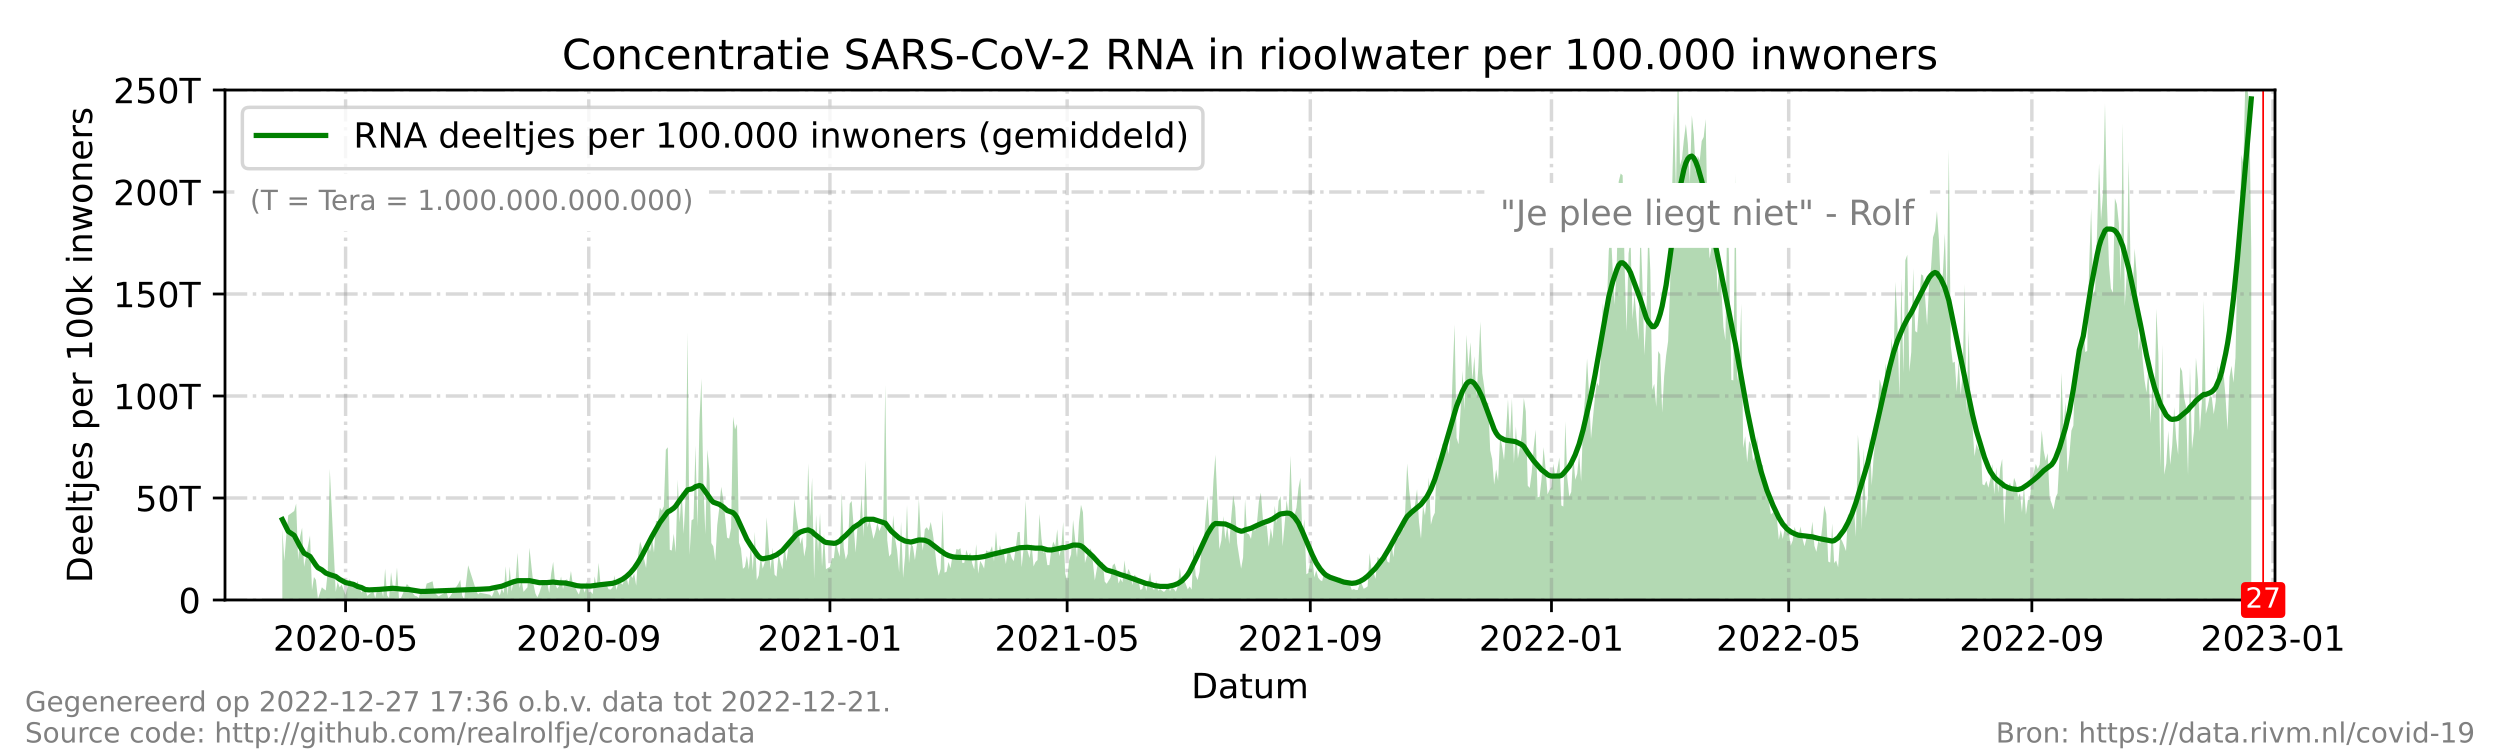 <?xml version="1.0" encoding="utf-8" standalone="no"?>
<!DOCTYPE svg PUBLIC "-//W3C//DTD SVG 1.1//EN"
  "http://www.w3.org/Graphics/SVG/1.1/DTD/svg11.dtd">
<!-- Created with matplotlib (https://matplotlib.org/) -->
<svg height="216pt" version="1.1" viewBox="0 0 720 216" width="720pt" xmlns="http://www.w3.org/2000/svg" xmlns:xlink="http://www.w3.org/1999/xlink">
 <defs>
  <style type="text/css">*{stroke-linecap:butt;stroke-linejoin:round;}</style>
 </defs>
 <g id="figure_1">
  <g id="patch_1">
   <path d="M 0 216 
L 720 216 
L 720 0 
L 0 0 
z
" style="fill:#ffffff;"/>
  </g>
  <g id="axes_1">
   <g id="patch_2">
    <path d="M 64.8 172.8 
L 655.2 172.8 
L 655.2 25.92 
L 64.8 25.92 
z
" style="fill:#ffffff;"/>
   </g>
   <g id="PolyCollection_1">
    <path clip-path="url(#p3aa99ff680)" d="M 81.311 172.8 
L 81.311 172.8 
L 81.88 172.8 
L 82.449 172.8 
L 83.019 172.8 
L 84.727 172.8 
L 85.296 172.8 
L 85.865 172.8 
L 86.435 172.8 
L 87.004 172.8 
L 87.573 172.8 
L 89.281 172.8 
L 89.851 172.8 
L 90.42 172.8 
L 90.989 172.8 
L 91.559 172.8 
L 92.697 172.8 
L 93.267 172.8 
L 93.836 172.8 
L 94.405 172.8 
L 94.975 172.8 
L 96.683 172.8 
L 97.252 172.8 
L 97.821 172.8 
L 98.391 172.8 
L 98.96 172.8 
L 99.529 172.8 
L 100.668 172.8 
L 101.807 172.8 
L 102.376 172.8 
L 102.945 172.8 
L 104.084 172.8 
L 104.653 172.8 
L 105.223 172.8 
L 105.792 172.8 
L 106.361 172.8 
L 107.5 172.8 
L 108.069 172.8 
L 108.639 172.8 
L 109.208 172.8 
L 109.777 172.8 
L 110.347 172.8 
L 110.916 172.8 
L 111.485 172.8 
L 112.055 172.8 
L 112.624 172.8 
L 113.193 172.8 
L 113.763 172.8 
L 114.332 172.8 
L 114.901 172.8 
L 115.471 172.8 
L 117.179 172.8 
L 117.748 172.8 
L 118.317 172.8 
L 118.887 172.8 
L 119.456 172.8 
L 120.025 172.8 
L 120.595 172.8 
L 121.164 172.8 
L 121.733 172.8 
L 122.303 172.8 
L 122.872 172.8 
L 124.58 172.8 
L 125.149 172.8 
L 125.719 172.8 
L 126.288 172.8 
L 128.565 172.8 
L 129.135 172.8 
L 129.704 172.8 
L 131.981 172.8 
L 132.551 172.8 
L 133.12 172.8 
L 133.689 172.8 
L 134.828 172.8 
L 137.105 172.8 
L 137.675 172.8 
L 138.244 172.8 
L 141.091 172.8 
L 141.66 172.8 
L 142.799 172.8 
L 143.938 172.8 
L 144.507 172.8 
L 145.076 172.8 
L 145.646 172.8 
L 146.215 172.8 
L 146.784 172.8 
L 147.354 172.8 
L 147.923 172.8 
L 148.492 172.8 
L 149.062 172.8 
L 149.631 172.8 
L 150.2 172.8 
L 150.77 172.8 
L 151.339 172.8 
L 151.908 172.8 
L 152.478 172.8 
L 153.047 172.8 
L 153.616 172.8 
L 154.186 172.8 
L 154.755 172.8 
L 155.324 172.8 
L 156.463 172.8 
L 157.032 172.8 
L 157.602 172.8 
L 158.171 172.8 
L 158.74 172.8 
L 159.31 172.8 
L 159.879 172.8 
L 160.448 172.8 
L 161.018 172.8 
L 161.587 172.8 
L 162.156 172.8 
L 162.726 172.8 
L 163.295 172.8 
L 163.864 172.8 
L 164.434 172.8 
L 165.003 172.8 
L 165.572 172.8 
L 166.142 172.8 
L 166.711 172.8 
L 167.28 172.8 
L 167.85 172.8 
L 168.419 172.8 
L 168.988 172.8 
L 169.558 172.8 
L 170.127 172.8 
L 170.696 172.8 
L 171.266 172.8 
L 171.835 172.8 
L 172.404 172.8 
L 172.974 172.8 
L 173.543 172.8 
L 174.112 172.8 
L 174.682 172.8 
L 175.251 172.8 
L 175.82 172.8 
L 176.39 172.8 
L 176.959 172.8 
L 177.528 172.8 
L 178.098 172.8 
L 178.667 172.8 
L 179.236 172.8 
L 179.806 172.8 
L 180.375 172.8 
L 180.944 172.8 
L 181.514 172.8 
L 182.083 172.8 
L 182.652 172.8 
L 183.222 172.8 
L 183.791 172.8 
L 184.36 172.8 
L 184.93 172.8 
L 185.499 172.8 
L 186.068 172.8 
L 186.638 172.8 
L 187.207 172.8 
L 187.776 172.8 
L 188.346 172.8 
L 188.915 172.8 
L 189.484 172.8 
L 190.054 172.8 
L 190.623 172.8 
L 191.192 172.8 
L 191.762 172.8 
L 192.331 172.8 
L 192.9 172.8 
L 193.47 172.8 
L 194.039 172.8 
L 194.608 172.8 
L 195.178 172.8 
L 195.747 172.8 
L 196.316 172.8 
L 196.886 172.8 
L 197.455 172.8 
L 198.024 172.8 
L 198.594 172.8 
L 199.163 172.8 
L 199.732 172.8 
L 200.302 172.8 
L 200.871 172.8 
L 201.44 172.8 
L 202.01 172.8 
L 202.579 172.8 
L 203.148 172.8 
L 203.718 172.8 
L 204.287 172.8 
L 204.856 172.8 
L 205.426 172.8 
L 205.995 172.8 
L 206.564 172.8 
L 207.134 172.8 
L 207.703 172.8 
L 208.272 172.8 
L 208.842 172.8 
L 209.411 172.8 
L 209.98 172.8 
L 210.55 172.8 
L 211.119 172.8 
L 211.688 172.8 
L 212.258 172.8 
L 212.827 172.8 
L 213.396 172.8 
L 213.966 172.8 
L 214.535 172.8 
L 215.104 172.8 
L 215.674 172.8 
L 216.243 172.8 
L 216.812 172.8 
L 217.382 172.8 
L 217.951 172.8 
L 218.52 172.8 
L 219.09 172.8 
L 219.659 172.8 
L 220.228 172.8 
L 220.798 172.8 
L 221.367 172.8 
L 221.936 172.8 
L 222.506 172.8 
L 223.075 172.8 
L 223.644 172.8 
L 224.214 172.8 
L 224.783 172.8 
L 225.352 172.8 
L 225.922 172.8 
L 226.491 172.8 
L 227.06 172.8 
L 227.63 172.8 
L 228.199 172.8 
L 228.768 172.8 
L 229.338 172.8 
L 229.907 172.8 
L 230.476 172.8 
L 231.046 172.8 
L 231.615 172.8 
L 232.184 172.8 
L 232.754 172.8 
L 233.323 172.8 
L 233.892 172.8 
L 234.462 172.8 
L 235.031 172.8 
L 235.6 172.8 
L 236.17 172.8 
L 236.739 172.8 
L 237.308 172.8 
L 237.878 172.8 
L 239.016 172.8 
L 239.586 172.8 
L 240.155 172.8 
L 240.724 172.8 
L 241.294 172.8 
L 241.863 172.8 
L 242.432 172.8 
L 243.002 172.8 
L 243.571 172.8 
L 244.14 172.8 
L 244.71 172.8 
L 245.279 172.8 
L 245.848 172.8 
L 246.418 172.8 
L 246.987 172.8 
L 247.556 172.8 
L 248.126 172.8 
L 248.695 172.8 
L 249.264 172.8 
L 249.834 172.8 
L 250.403 172.8 
L 250.972 172.8 
L 251.542 172.8 
L 252.111 172.8 
L 252.68 172.8 
L 253.25 172.8 
L 253.819 172.8 
L 254.388 172.8 
L 254.958 172.8 
L 255.527 172.8 
L 256.096 172.8 
L 256.666 172.8 
L 257.235 172.8 
L 257.804 172.8 
L 258.374 172.8 
L 258.943 172.8 
L 259.512 172.8 
L 260.082 172.8 
L 260.651 172.8 
L 261.22 172.8 
L 261.79 172.8 
L 262.359 172.8 
L 262.928 172.8 
L 263.498 172.8 
L 264.067 172.8 
L 264.636 172.8 
L 265.206 172.8 
L 265.775 172.8 
L 266.344 172.8 
L 266.914 172.8 
L 267.483 172.8 
L 268.052 172.8 
L 268.622 172.8 
L 269.191 172.8 
L 269.76 172.8 
L 270.33 172.8 
L 270.899 172.8 
L 271.468 172.8 
L 272.038 172.8 
L 272.607 172.8 
L 273.176 172.8 
L 273.746 172.8 
L 274.315 172.8 
L 274.884 172.8 
L 275.454 172.8 
L 276.023 172.8 
L 276.592 172.8 
L 277.162 172.8 
L 277.731 172.8 
L 278.3 172.8 
L 278.87 172.8 
L 279.439 172.8 
L 280.008 172.8 
L 280.578 172.8 
L 281.147 172.8 
L 281.716 172.8 
L 282.286 172.8 
L 282.855 172.8 
L 283.424 172.8 
L 283.994 172.8 
L 284.563 172.8 
L 285.132 172.8 
L 285.702 172.8 
L 286.271 172.8 
L 286.841 172.8 
L 287.41 172.8 
L 287.979 172.8 
L 288.549 172.8 
L 289.118 172.8 
L 289.687 172.8 
L 290.257 172.8 
L 290.826 172.8 
L 291.395 172.8 
L 291.965 172.8 
L 292.534 172.8 
L 293.103 172.8 
L 293.673 172.8 
L 294.242 172.8 
L 294.811 172.8 
L 295.381 172.8 
L 295.95 172.8 
L 296.519 172.8 
L 297.089 172.8 
L 297.658 172.8 
L 298.227 172.8 
L 298.797 172.8 
L 299.366 172.8 
L 299.935 172.8 
L 300.505 172.8 
L 301.074 172.8 
L 301.643 172.8 
L 302.213 172.8 
L 302.782 172.8 
L 303.351 172.8 
L 303.921 172.8 
L 304.49 172.8 
L 305.059 172.8 
L 305.629 172.8 
L 306.198 172.8 
L 306.767 172.8 
L 307.337 172.8 
L 307.906 172.8 
L 308.475 172.8 
L 309.045 172.8 
L 309.614 172.8 
L 310.183 172.8 
L 310.753 172.8 
L 311.322 172.8 
L 311.891 172.8 
L 312.461 172.8 
L 313.03 172.8 
L 313.599 172.8 
L 314.169 172.8 
L 314.738 172.8 
L 315.307 172.8 
L 315.877 172.8 
L 316.446 172.8 
L 317.015 172.8 
L 317.585 172.8 
L 318.154 172.8 
L 318.723 172.8 
L 319.862 172.8 
L 320.431 172.8 
L 321.001 172.8 
L 321.57 172.8 
L 322.139 172.8 
L 322.709 172.8 
L 323.278 172.8 
L 323.847 172.8 
L 324.417 172.8 
L 324.986 172.8 
L 325.555 172.8 
L 326.125 172.8 
L 326.694 172.8 
L 327.833 172.8 
L 328.402 172.8 
L 328.971 172.8 
L 329.541 172.8 
L 330.11 172.8 
L 331.249 172.8 
L 331.818 172.8 
L 332.387 172.8 
L 332.957 172.8 
L 333.526 172.8 
L 334.095 172.8 
L 335.234 172.8 
L 335.803 172.8 
L 336.373 172.8 
L 336.942 172.8 
L 337.511 172.8 
L 338.081 172.8 
L 338.65 172.8 
L 339.219 172.8 
L 339.789 172.8 
L 340.358 172.8 
L 340.927 172.8 
L 341.497 172.8 
L 342.066 172.8 
L 342.635 172.8 
L 343.205 172.8 
L 343.774 172.8 
L 344.343 172.8 
L 344.913 172.8 
L 345.482 172.8 
L 346.051 172.8 
L 346.621 172.8 
L 347.19 172.8 
L 347.759 172.8 
L 348.329 172.8 
L 348.898 172.8 
L 349.467 172.8 
L 350.037 172.8 
L 351.175 172.8 
L 351.745 172.8 
L 352.314 172.8 
L 352.883 172.8 
L 353.453 172.8 
L 354.022 172.8 
L 354.591 172.8 
L 355.161 172.8 
L 355.73 172.8 
L 356.299 172.8 
L 356.869 172.8 
L 357.438 172.8 
L 358.007 172.8 
L 358.577 172.8 
L 359.146 172.8 
L 359.715 172.8 
L 360.285 172.8 
L 360.854 172.8 
L 361.423 172.8 
L 361.993 172.8 
L 362.562 172.8 
L 363.131 172.8 
L 363.701 172.8 
L 364.27 172.8 
L 364.839 172.8 
L 365.409 172.8 
L 365.978 172.8 
L 366.547 172.8 
L 367.117 172.8 
L 367.686 172.8 
L 368.255 172.8 
L 368.825 172.8 
L 369.394 172.8 
L 369.963 172.8 
L 370.533 172.8 
L 371.102 172.8 
L 371.671 172.8 
L 372.241 172.8 
L 372.81 172.8 
L 373.379 172.8 
L 373.949 172.8 
L 374.518 172.8 
L 375.087 172.8 
L 375.657 172.8 
L 376.226 172.8 
L 376.795 172.8 
L 377.365 172.8 
L 377.934 172.8 
L 378.503 172.8 
L 379.073 172.8 
L 379.642 172.8 
L 380.211 172.8 
L 380.781 172.8 
L 381.35 172.8 
L 381.919 172.8 
L 382.489 172.8 
L 383.058 172.8 
L 383.627 172.8 
L 384.197 172.8 
L 384.766 172.8 
L 385.335 172.8 
L 385.905 172.8 
L 386.474 172.8 
L 387.043 172.8 
L 387.613 172.8 
L 388.182 172.8 
L 388.751 172.8 
L 389.321 172.8 
L 389.89 172.8 
L 390.459 172.8 
L 391.029 172.8 
L 391.598 172.8 
L 392.167 172.8 
L 392.737 172.8 
L 393.306 172.8 
L 393.875 172.8 
L 394.445 172.8 
L 395.014 172.8 
L 395.583 172.8 
L 396.153 172.8 
L 396.722 172.8 
L 397.291 172.8 
L 397.861 172.8 
L 398.43 172.8 
L 398.999 172.8 
L 399.569 172.8 
L 400.138 172.8 
L 400.707 172.8 
L 401.277 172.8 
L 401.846 172.8 
L 402.415 172.8 
L 402.985 172.8 
L 403.554 172.8 
L 404.123 172.8 
L 404.693 172.8 
L 405.262 172.8 
L 405.831 172.8 
L 406.401 172.8 
L 406.97 172.8 
L 407.539 172.8 
L 408.109 172.8 
L 408.678 172.8 
L 409.247 172.8 
L 409.817 172.8 
L 410.386 172.8 
L 410.955 172.8 
L 411.525 172.8 
L 412.094 172.8 
L 412.663 172.8 
L 413.233 172.8 
L 413.802 172.8 
L 414.371 172.8 
L 414.941 172.8 
L 415.51 172.8 
L 416.079 172.8 
L 416.649 172.8 
L 417.218 172.8 
L 417.787 172.8 
L 418.357 172.8 
L 418.926 172.8 
L 419.495 172.8 
L 420.065 172.8 
L 420.634 172.8 
L 421.203 172.8 
L 421.773 172.8 
L 422.342 172.8 
L 422.911 172.8 
L 423.481 172.8 
L 424.05 172.8 
L 424.619 172.8 
L 425.189 172.8 
L 425.758 172.8 
L 426.327 172.8 
L 426.897 172.8 
L 427.466 172.8 
L 428.035 172.8 
L 428.605 172.8 
L 429.174 172.8 
L 429.743 172.8 
L 430.313 172.8 
L 430.882 172.8 
L 431.451 172.8 
L 432.021 172.8 
L 432.59 172.8 
L 433.159 172.8 
L 433.729 172.8 
L 434.298 172.8 
L 434.868 172.8 
L 435.437 172.8 
L 436.006 172.8 
L 436.576 172.8 
L 437.145 172.8 
L 437.714 172.8 
L 438.284 172.8 
L 438.853 172.8 
L 439.422 172.8 
L 439.992 172.8 
L 440.561 172.8 
L 441.13 172.8 
L 441.7 172.8 
L 442.269 172.8 
L 442.838 172.8 
L 443.408 172.8 
L 443.977 172.8 
L 444.546 172.8 
L 445.116 172.8 
L 445.685 172.8 
L 446.254 172.8 
L 446.824 172.8 
L 447.393 172.8 
L 447.962 172.8 
L 448.532 172.8 
L 449.101 172.8 
L 449.67 172.8 
L 450.24 172.8 
L 450.809 172.8 
L 451.378 172.8 
L 451.948 172.8 
L 452.517 172.8 
L 453.086 172.8 
L 453.656 172.8 
L 454.225 172.8 
L 454.794 172.8 
L 455.364 172.8 
L 455.933 172.8 
L 456.502 172.8 
L 457.072 172.8 
L 457.641 172.8 
L 458.21 172.8 
L 458.78 172.8 
L 459.349 172.8 
L 459.918 172.8 
L 460.488 172.8 
L 461.057 172.8 
L 461.626 172.8 
L 462.196 172.8 
L 462.765 172.8 
L 463.334 172.8 
L 463.904 172.8 
L 464.473 172.8 
L 465.042 172.8 
L 465.612 172.8 
L 466.181 172.8 
L 466.75 172.8 
L 467.32 172.8 
L 467.889 172.8 
L 468.458 172.8 
L 469.028 172.8 
L 469.597 172.8 
L 470.166 172.8 
L 470.736 172.8 
L 471.305 172.8 
L 471.874 172.8 
L 472.444 172.8 
L 473.013 172.8 
L 473.582 172.8 
L 474.152 172.8 
L 474.721 172.8 
L 475.29 172.8 
L 475.86 172.8 
L 476.429 172.8 
L 476.998 172.8 
L 477.568 172.8 
L 478.137 172.8 
L 478.706 172.8 
L 479.276 172.8 
L 479.845 172.8 
L 480.414 172.8 
L 480.984 172.8 
L 481.553 172.8 
L 482.122 172.8 
L 482.692 172.8 
L 483.261 172.8 
L 483.83 172.8 
L 484.4 172.8 
L 484.969 172.8 
L 485.538 172.8 
L 486.108 172.8 
L 486.677 172.8 
L 487.246 172.8 
L 487.816 172.8 
L 488.385 172.8 
L 488.954 172.8 
L 489.524 172.8 
L 490.093 172.8 
L 490.662 172.8 
L 491.232 172.8 
L 491.801 172.8 
L 492.37 172.8 
L 492.94 172.8 
L 493.509 172.8 
L 494.078 172.8 
L 494.648 172.8 
L 495.217 172.8 
L 495.786 172.8 
L 496.356 172.8 
L 496.925 172.8 
L 497.494 172.8 
L 498.064 172.8 
L 498.633 172.8 
L 499.202 172.8 
L 499.772 172.8 
L 500.341 172.8 
L 500.91 172.8 
L 501.48 172.8 
L 502.049 172.8 
L 502.618 172.8 
L 503.188 172.8 
L 503.757 172.8 
L 504.326 172.8 
L 504.896 172.8 
L 505.465 172.8 
L 506.034 172.8 
L 506.604 172.8 
L 507.173 172.8 
L 507.742 172.8 
L 508.312 172.8 
L 508.881 172.8 
L 509.45 172.8 
L 510.02 172.8 
L 510.589 172.8 
L 511.158 172.8 
L 511.728 172.8 
L 512.297 172.8 
L 512.866 172.8 
L 513.436 172.8 
L 514.005 172.8 
L 514.574 172.8 
L 515.144 172.8 
L 515.713 172.8 
L 516.282 172.8 
L 516.852 172.8 
L 517.421 172.8 
L 517.99 172.8 
L 518.56 172.8 
L 519.129 172.8 
L 519.698 172.8 
L 520.268 172.8 
L 520.837 172.8 
L 521.406 172.8 
L 521.976 172.8 
L 522.545 172.8 
L 523.114 172.8 
L 523.684 172.8 
L 524.253 172.8 
L 524.822 172.8 
L 525.392 172.8 
L 525.961 172.8 
L 526.53 172.8 
L 527.1 172.8 
L 527.669 172.8 
L 528.238 172.8 
L 528.808 172.8 
L 529.377 172.8 
L 529.946 172.8 
L 530.516 172.8 
L 531.085 172.8 
L 531.654 172.8 
L 532.224 172.8 
L 532.793 172.8 
L 533.362 172.8 
L 533.932 172.8 
L 534.501 172.8 
L 535.07 172.8 
L 535.64 172.8 
L 536.209 172.8 
L 536.778 172.8 
L 537.348 172.8 
L 537.917 172.8 
L 538.486 172.8 
L 539.056 172.8 
L 539.625 172.8 
L 540.194 172.8 
L 540.764 172.8 
L 541.333 172.8 
L 541.902 172.8 
L 542.472 172.8 
L 543.041 172.8 
L 543.61 172.8 
L 544.18 172.8 
L 544.749 172.8 
L 545.318 172.8 
L 545.888 172.8 
L 546.457 172.8 
L 547.026 172.8 
L 547.596 172.8 
L 548.165 172.8 
L 548.734 172.8 
L 549.304 172.8 
L 549.873 172.8 
L 550.442 172.8 
L 551.012 172.8 
L 551.581 172.8 
L 552.15 172.8 
L 552.72 172.8 
L 553.289 172.8 
L 553.858 172.8 
L 554.428 172.8 
L 554.997 172.8 
L 555.566 172.8 
L 556.136 172.8 
L 556.705 172.8 
L 557.274 172.8 
L 557.844 172.8 
L 558.413 172.8 
L 558.982 172.8 
L 559.552 172.8 
L 560.121 172.8 
L 560.69 172.8 
L 561.26 172.8 
L 561.829 172.8 
L 562.398 172.8 
L 562.968 172.8 
L 563.537 172.8 
L 564.106 172.8 
L 564.676 172.8 
L 565.245 172.8 
L 565.814 172.8 
L 566.384 172.8 
L 566.953 172.8 
L 567.522 172.8 
L 568.092 172.8 
L 568.661 172.8 
L 569.23 172.8 
L 569.8 172.8 
L 570.369 172.8 
L 570.938 172.8 
L 571.508 172.8 
L 572.077 172.8 
L 572.646 172.8 
L 573.216 172.8 
L 573.785 172.8 
L 574.354 172.8 
L 574.924 172.8 
L 575.493 172.8 
L 576.062 172.8 
L 576.632 172.8 
L 577.201 172.8 
L 577.77 172.8 
L 578.34 172.8 
L 578.909 172.8 
L 579.478 172.8 
L 580.048 172.8 
L 580.617 172.8 
L 581.187 172.8 
L 581.756 172.8 
L 582.325 172.8 
L 582.895 172.8 
L 583.464 172.8 
L 584.033 172.8 
L 584.603 172.8 
L 585.172 172.8 
L 585.741 172.8 
L 586.311 172.8 
L 586.88 172.8 
L 587.449 172.8 
L 588.019 172.8 
L 588.588 172.8 
L 589.157 172.8 
L 589.727 172.8 
L 590.296 172.8 
L 590.865 172.8 
L 591.435 172.8 
L 592.004 172.8 
L 592.573 172.8 
L 593.143 172.8 
L 593.712 172.8 
L 594.281 172.8 
L 594.851 172.8 
L 595.42 172.8 
L 595.989 172.8 
L 596.559 172.8 
L 597.128 172.8 
L 597.697 172.8 
L 598.267 172.8 
L 598.836 172.8 
L 599.975 172.8 
L 600.544 172.8 
L 601.113 172.8 
L 601.683 172.8 
L 602.252 172.8 
L 602.821 172.8 
L 603.391 172.8 
L 603.96 172.8 
L 604.529 172.8 
L 605.099 172.8 
L 605.668 172.8 
L 606.237 172.8 
L 606.807 172.8 
L 607.376 172.8 
L 607.945 172.8 
L 608.515 172.8 
L 609.084 172.8 
L 609.653 172.8 
L 610.223 172.8 
L 610.792 172.8 
L 611.361 172.8 
L 611.931 172.8 
L 612.5 172.8 
L 613.069 172.8 
L 613.639 172.8 
L 614.208 172.8 
L 614.777 172.8 
L 615.347 172.8 
L 615.916 172.8 
L 616.485 172.8 
L 617.055 172.8 
L 617.624 172.8 
L 618.193 172.8 
L 618.763 172.8 
L 619.332 172.8 
L 619.901 172.8 
L 620.471 172.8 
L 621.04 172.8 
L 621.609 172.8 
L 622.179 172.8 
L 622.748 172.8 
L 623.317 172.8 
L 623.887 172.8 
L 624.456 172.8 
L 625.025 172.8 
L 625.595 172.8 
L 626.164 172.8 
L 626.733 172.8 
L 627.303 172.8 
L 627.872 172.8 
L 628.441 172.8 
L 629.011 172.8 
L 629.58 172.8 
L 630.149 172.8 
L 630.719 172.8 
L 631.288 172.8 
L 631.857 172.8 
L 632.427 172.8 
L 632.996 172.8 
L 633.565 172.8 
L 634.135 172.8 
L 634.704 172.8 
L 635.273 172.8 
L 635.843 172.8 
L 636.412 172.8 
L 636.981 172.8 
L 637.551 172.8 
L 638.12 172.8 
L 638.689 172.8 
L 639.259 172.8 
L 639.828 172.8 
L 640.397 172.8 
L 640.967 172.8 
L 641.536 172.8 
L 642.105 172.8 
L 642.675 172.8 
L 643.244 172.8 
L 643.813 172.8 
L 644.383 172.8 
L 644.952 172.8 
L 645.521 172.8 
L 646.091 172.8 
L 646.66 172.8 
L 647.229 172.8 
L 647.799 172.8 
L 648.368 172.8 
L 648.368 172.8 
L 648.368 72.499 
L 647.799 30.018 
L 647.229 25.447 
L 646.66 22.807 
L 646.091 47.225 
L 645.521 44.584 
L 644.952 69.199 
L 644.383 76.429 
L 643.813 102.974 
L 643.244 110.232 
L 642.675 105.339 
L 642.105 108.569 
L 641.536 123.895 
L 640.967 114.538 
L 640.397 107.655 
L 639.828 108.961 
L 639.259 110.801 
L 638.689 105.306 
L 638.12 115.552 
L 637.551 119.31 
L 636.981 114.303 
L 636.412 114.015 
L 635.843 116.962 
L 635.273 119.171 
L 634.704 86.463 
L 634.135 115.824 
L 633.565 124.224 
L 632.996 109.273 
L 632.427 103.026 
L 631.857 124.304 
L 631.288 129.321 
L 630.719 105.764 
L 630.149 136.82 
L 629.58 117.235 
L 629.011 114.438 
L 628.441 106.922 
L 627.872 105.69 
L 627.303 130.983 
L 626.733 126.316 
L 626.164 117.224 
L 625.595 128.274 
L 625.025 133.848 
L 624.456 124.069 
L 623.887 133.459 
L 623.317 136.723 
L 622.748 99.117 
L 622.179 134.587 
L 621.609 102.106 
L 621.04 88.951 
L 620.471 118.464 
L 619.901 110.078 
L 619.332 122.037 
L 618.763 105.753 
L 618.193 113.074 
L 617.624 109.461 
L 617.055 103.295 
L 616.485 95.6 
L 615.916 100.933 
L 615.347 78.793 
L 614.777 71.557 
L 614.208 84.085 
L 613.639 79.072 
L 613.069 46.343 
L 612.5 78.793 
L 611.931 88.222 
L 611.361 35.539 
L 610.792 80.994 
L 610.223 64.299 
L 609.653 58.842 
L 609.084 57.082 
L 608.515 84.326 
L 607.945 83.057 
L 607.376 76.125 
L 606.807 58.441 
L 606.237 29.784 
L 605.668 55.59 
L 605.099 63.549 
L 604.529 47.016 
L 603.96 66.63 
L 603.391 83.358 
L 602.821 84.956 
L 602.252 59.877 
L 601.683 76.563 
L 601.113 101.064 
L 600.544 101.39 
L 599.975 93.261 
L 598.836 105.628 
L 598.267 104.403 
L 597.697 103.904 
L 597.128 122.554 
L 596.559 124.03 
L 595.989 130.796 
L 595.42 136.04 
L 594.851 115.74 
L 594.281 123.756 
L 593.712 107.282 
L 593.143 131.466 
L 592.573 142.074 
L 592.004 143.316 
L 591.435 146.74 
L 590.865 144.96 
L 590.296 143.35 
L 589.727 130.495 
L 589.157 132.727 
L 588.588 129.779 
L 588.019 123.936 
L 587.449 133.759 
L 586.88 135.085 
L 586.311 133.632 
L 585.741 136.094 
L 585.172 137.758 
L 584.603 143.886 
L 584.033 144.056 
L 583.464 148.234 
L 582.895 140.068 
L 582.325 147.538 
L 581.756 142.061 
L 581.187 143.168 
L 580.617 139.176 
L 580.048 137.592 
L 579.478 142.148 
L 578.909 139.026 
L 578.34 140.2 
L 577.77 140.618 
L 577.201 151.147 
L 576.632 132.154 
L 576.062 134.84 
L 575.493 141.989 
L 574.924 134.564 
L 574.354 142.416 
L 573.785 133.556 
L 573.216 137.993 
L 572.646 140.452 
L 572.077 138.464 
L 571.508 139.778 
L 570.938 139.466 
L 570.369 125.473 
L 569.8 129.525 
L 569.23 127.816 
L 568.661 131.417 
L 568.092 122.966 
L 567.522 116.374 
L 566.953 95.115 
L 566.384 119.516 
L 565.814 81.679 
L 565.245 107.493 
L 564.676 113.68 
L 564.106 103.832 
L 563.537 112.776 
L 562.968 104.169 
L 562.398 104.498 
L 561.829 99.732 
L 561.26 43.026 
L 560.69 86.09 
L 560.121 67.199 
L 559.552 78.649 
L 558.982 83.668 
L 558.413 69.087 
L 557.844 60.767 
L 557.274 66.507 
L 556.705 68.378 
L 556.136 77.146 
L 555.566 81.941 
L 554.997 93.699 
L 554.428 85.508 
L 553.858 79.367 
L 553.289 78.989 
L 552.72 87.073 
L 552.15 95.781 
L 551.581 95.362 
L 551.012 77.303 
L 550.442 101.424 
L 549.873 107.168 
L 549.304 73.364 
L 548.734 74.968 
L 548.165 107.501 
L 547.596 80.089 
L 547.026 114.535 
L 546.457 93.14 
L 545.888 81.161 
L 545.318 104.099 
L 544.749 97.357 
L 544.18 107.242 
L 543.61 112.188 
L 543.041 104.589 
L 542.472 115.372 
L 541.902 111.31 
L 541.333 109.245 
L 540.764 118.668 
L 540.194 126.438 
L 539.625 131.272 
L 539.056 139.814 
L 538.486 125.658 
L 537.917 143.729 
L 537.348 149.198 
L 536.778 129.08 
L 536.209 152.487 
L 535.64 132.305 
L 535.07 125.193 
L 534.501 154.603 
L 533.932 146.046 
L 533.362 148.871 
L 532.793 149.368 
L 532.224 147.907 
L 531.654 158.743 
L 531.085 157.162 
L 530.516 155.757 
L 529.946 154.93 
L 529.377 163.389 
L 528.808 161.392 
L 528.238 162.196 
L 527.669 150.744 
L 527.1 162.014 
L 526.53 161.727 
L 525.961 148.076 
L 525.392 145.574 
L 524.822 151.747 
L 524.253 156.522 
L 523.684 155.756 
L 523.114 158.937 
L 522.545 157.183 
L 521.976 150.226 
L 521.406 154.798 
L 520.837 154.291 
L 520.268 155.048 
L 519.698 157.315 
L 519.129 155.147 
L 518.56 151.655 
L 517.99 154.319 
L 517.421 153.917 
L 516.852 151.715 
L 516.282 155.698 
L 515.713 157.188 
L 515.144 152.934 
L 514.574 150.654 
L 514.005 152.066 
L 513.436 155.209 
L 512.866 152.609 
L 512.297 155.467 
L 511.728 149.095 
L 511.158 147.183 
L 510.589 147.666 
L 510.02 148.11 
L 509.45 144.695 
L 508.881 142.502 
L 508.312 140.84 
L 507.742 134.041 
L 507.173 133.527 
L 506.604 133.34 
L 506.034 125.721 
L 505.465 131.063 
L 504.896 132.79 
L 504.326 128.105 
L 503.757 126.971 
L 503.188 133.19 
L 502.618 125.629 
L 502.049 129.044 
L 501.48 87.474 
L 500.91 105.413 
L 500.341 109.713 
L 499.772 50.17 
L 499.202 109.538 
L 498.633 109.434 
L 498.064 79.139 
L 497.494 57.647 
L 496.925 98.052 
L 496.356 94.191 
L 495.786 84.089 
L 495.217 75.564 
L 494.648 84.343 
L 494.078 68.687 
L 493.509 69.551 
L 492.94 70.994 
L 492.37 74.499 
L 491.801 65.761 
L 491.232 34.304 
L 490.662 39.459 
L 490.093 40.599 
L 489.524 46.259 
L 488.954 44.908 
L 488.385 49.462 
L 487.816 38.679 
L 487.246 33.178 
L 486.677 52.85 
L 486.108 41.492 
L 485.538 35.719 
L 484.969 40.136 
L 484.4 45.795 
L 483.83 47.598 
L 483.261 15.79 
L 482.692 55.303 
L 482.122 32.139 
L 481.553 55.178 
L 480.984 82.696 
L 480.414 98.286 
L 479.845 102.38 
L 479.276 108.352 
L 478.706 118.843 
L 478.137 102.089 
L 477.568 101.106 
L 476.998 117.186 
L 476.429 110.551 
L 475.86 112.304 
L 475.29 77.854 
L 474.721 65.336 
L 474.152 91.484 
L 473.582 102.315 
L 473.013 81.264 
L 472.444 65.175 
L 471.874 97.989 
L 471.305 91.573 
L 470.736 84.531 
L 470.166 91.982 
L 469.597 68.917 
L 469.028 73.048 
L 468.458 95.473 
L 467.889 76.771 
L 467.32 50.503 
L 466.75 49.979 
L 466.181 52.313 
L 465.612 76.261 
L 465.042 87.752 
L 464.473 78.239 
L 463.904 65.905 
L 463.334 72.269 
L 462.765 88.445 
L 462.196 93.331 
L 461.626 87.269 
L 461.057 102.944 
L 460.488 111.212 
L 459.918 110.152 
L 459.349 114.295 
L 458.78 120.223 
L 458.21 126.346 
L 457.641 113.449 
L 457.072 103.235 
L 456.502 114.147 
L 455.933 121.468 
L 455.364 138.718 
L 454.794 130.704 
L 454.225 136.465 
L 453.656 138.196 
L 453.086 130.492 
L 452.517 141.653 
L 451.948 143.033 
L 451.378 137.56 
L 450.809 121.358 
L 450.24 145.878 
L 449.67 145.572 
L 449.101 131.748 
L 448.532 135.082 
L 447.962 137.927 
L 447.393 133.517 
L 446.824 140.283 
L 446.254 141.109 
L 445.685 142.413 
L 445.116 134.794 
L 444.546 128.805 
L 443.977 137.86 
L 443.408 143.019 
L 442.838 143.258 
L 442.269 123.742 
L 441.7 128.795 
L 441.13 136.153 
L 440.561 140.527 
L 439.992 139.859 
L 439.422 118.468 
L 438.853 114.596 
L 438.284 124.978 
L 437.714 128.937 
L 437.145 132.085 
L 436.576 122.782 
L 436.006 133.467 
L 435.437 114.774 
L 434.868 126.257 
L 434.298 114.985 
L 433.729 124.505 
L 433.159 132.549 
L 432.59 128.546 
L 432.021 125.639 
L 431.451 138.496 
L 430.882 135.166 
L 430.313 139.595 
L 429.743 132.239 
L 429.174 129.697 
L 428.605 116.02 
L 428.035 115.942 
L 427.466 111.537 
L 426.897 107.503 
L 426.327 92.597 
L 425.758 105.777 
L 425.189 114.509 
L 424.619 102.583 
L 424.05 109.417 
L 423.481 98.551 
L 422.911 105.984 
L 422.342 96.401 
L 421.773 118.11 
L 421.203 106.738 
L 420.634 118.353 
L 420.065 127.966 
L 419.495 126.087 
L 418.926 93.452 
L 418.357 107.864 
L 417.787 124.639 
L 417.218 130.819 
L 416.649 127.136 
L 416.079 128.994 
L 415.51 127.629 
L 414.941 130.604 
L 414.371 136.72 
L 413.802 131.558 
L 413.233 147.685 
L 412.663 148.905 
L 412.094 151.14 
L 411.525 137.544 
L 410.955 143.231 
L 410.386 148.452 
L 409.817 145.81 
L 409.247 155.147 
L 408.678 150.437 
L 408.109 140.885 
L 407.539 145.289 
L 406.97 148.199 
L 406.401 146.181 
L 405.831 141.117 
L 405.262 133.464 
L 404.693 147.059 
L 404.123 152.798 
L 403.554 150.03 
L 402.985 154.632 
L 402.415 155.288 
L 401.846 155.299 
L 401.277 160.525 
L 400.707 155.755 
L 400.138 162.097 
L 399.569 161.736 
L 398.999 159.21 
L 398.43 161.774 
L 397.861 161.979 
L 397.291 161.009 
L 396.722 160.374 
L 396.153 166.724 
L 395.583 164.748 
L 395.014 164.375 
L 394.445 159.267 
L 393.875 168.868 
L 393.306 169.27 
L 392.737 169.564 
L 392.167 168.15 
L 391.598 168.136 
L 391.029 169.912 
L 390.459 169.931 
L 389.89 169.653 
L 389.321 169.899 
L 388.751 168.282 
L 388.182 167.445 
L 387.613 166.967 
L 387.043 167.516 
L 386.474 167.551 
L 385.905 166.193 
L 385.335 167.343 
L 384.766 167.538 
L 384.197 167.178 
L 383.627 165.627 
L 383.058 166.19 
L 382.489 165.415 
L 381.919 165.971 
L 381.35 164.82 
L 380.781 167.386 
L 380.211 167.077 
L 379.642 166.365 
L 379.073 164.28 
L 378.503 166.296 
L 377.934 159.868 
L 377.365 161.339 
L 376.795 165.011 
L 376.226 165.382 
L 375.657 149.479 
L 375.087 154.56 
L 374.518 137.561 
L 373.949 140.606 
L 373.379 146.202 
L 372.81 148.405 
L 372.241 148.842 
L 371.671 131.263 
L 371.102 147.86 
L 370.533 143.959 
L 369.963 151.115 
L 369.394 157.33 
L 368.825 142.847 
L 368.255 144.294 
L 367.686 150.707 
L 367.117 145.655 
L 366.547 155.222 
L 365.978 152.101 
L 365.409 157.45 
L 364.839 151.283 
L 364.27 151.386 
L 363.701 149.306 
L 363.131 141.876 
L 362.562 144.407 
L 361.993 150.786 
L 361.423 152.988 
L 360.854 151.111 
L 360.285 155.209 
L 359.715 153.911 
L 359.146 153.573 
L 358.577 143.777 
L 358.007 160.558 
L 357.438 163.785 
L 356.869 160.161 
L 356.299 156.535 
L 355.73 146.177 
L 355.161 142.607 
L 354.591 149.101 
L 354.022 156.718 
L 353.453 151.364 
L 352.883 155.358 
L 352.314 148.645 
L 351.745 155.633 
L 351.175 158.187 
L 350.037 130.934 
L 349.467 138.443 
L 348.898 150.248 
L 348.329 151.985 
L 347.759 142.875 
L 347.19 149.52 
L 346.621 156.573 
L 346.051 157.392 
L 345.482 164.641 
L 344.913 167.046 
L 344.343 165.738 
L 343.774 156.895 
L 343.205 169.804 
L 342.635 168.882 
L 342.066 169.741 
L 341.497 168.195 
L 340.927 166.755 
L 340.358 167.508 
L 339.789 163.429 
L 339.219 168.769 
L 338.65 170.397 
L 338.081 169.63 
L 337.511 169.119 
L 336.942 170.279 
L 336.373 168.007 
L 335.803 169.86 
L 335.234 170.486 
L 334.095 169.687 
L 333.526 170.137 
L 332.957 167.186 
L 332.387 169.981 
L 331.818 169.219 
L 331.249 164.834 
L 330.11 170.209 
L 329.541 167.109 
L 328.971 169.614 
L 328.402 169.903 
L 327.833 166.546 
L 326.694 165.511 
L 326.125 168.517 
L 325.555 165.112 
L 324.986 163.836 
L 324.417 166.111 
L 323.847 161.372 
L 323.278 167.735 
L 322.709 166.64 
L 322.139 168.037 
L 321.57 164.154 
L 321.001 162.259 
L 320.431 162.87 
L 319.862 166.284 
L 318.723 168.138 
L 318.154 167.474 
L 317.585 161.826 
L 317.015 162.652 
L 316.446 160.747 
L 315.877 163.908 
L 315.307 167.155 
L 314.738 161.771 
L 314.169 157.902 
L 313.599 158.833 
L 313.03 160.165 
L 312.461 162.146 
L 311.891 147.54 
L 311.322 145.374 
L 310.753 150.34 
L 310.183 160.552 
L 309.614 155.121 
L 309.045 149.714 
L 308.475 159.667 
L 307.906 161.387 
L 307.337 167.279 
L 306.767 165.136 
L 306.198 150.292 
L 305.629 158.109 
L 305.059 160.172 
L 304.49 152.429 
L 303.921 157.305 
L 303.351 155.956 
L 302.782 158.239 
L 302.213 162.761 
L 301.643 162.766 
L 301.074 158.777 
L 300.505 159.258 
L 299.935 155.08 
L 299.366 148.031 
L 298.797 161.294 
L 298.227 161.849 
L 297.658 163.136 
L 297.089 156.544 
L 296.519 160.739 
L 295.95 158.689 
L 295.381 144.088 
L 294.811 157.76 
L 294.242 163.357 
L 293.673 153.192 
L 293.103 153.273 
L 292.534 157.774 
L 291.965 161.646 
L 291.395 160.771 
L 290.826 158.959 
L 290.257 158.521 
L 289.687 162.451 
L 289.118 159.424 
L 288.549 159.639 
L 287.979 156.971 
L 287.41 160.502 
L 286.841 152.995 
L 286.271 161.669 
L 285.702 157.259 
L 285.132 158.788 
L 284.563 158.859 
L 283.994 158.517 
L 283.424 163.743 
L 282.855 162.49 
L 282.286 161.521 
L 281.716 165.225 
L 281.147 156.704 
L 280.578 163.998 
L 280.008 162.255 
L 279.439 159.181 
L 278.87 160.051 
L 278.3 158.354 
L 277.731 162.057 
L 277.162 162.161 
L 276.592 157.859 
L 276.023 158.327 
L 275.454 158.09 
L 274.884 161.209 
L 274.315 160.034 
L 273.746 163.662 
L 273.176 161.828 
L 272.607 164.65 
L 272.038 164.921 
L 271.468 146.886 
L 270.899 163.85 
L 270.33 165.823 
L 269.76 162.789 
L 269.191 157.647 
L 268.622 153.449 
L 268.052 150.303 
L 267.483 152.768 
L 266.914 151.825 
L 266.344 152.444 
L 265.775 158.58 
L 265.206 154.513 
L 264.636 143.675 
L 264.067 156.88 
L 263.498 161.296 
L 262.928 157.349 
L 262.359 156.703 
L 261.79 162.191 
L 261.22 145.429 
L 260.651 160.161 
L 260.082 166.42 
L 259.512 150.277 
L 258.943 164.781 
L 258.374 158.572 
L 257.804 155.083 
L 257.235 148.406 
L 256.666 159.452 
L 256.096 160.286 
L 255.527 155.581 
L 254.958 110.835 
L 254.388 149.025 
L 253.819 151.549 
L 253.25 152.947 
L 252.68 150.574 
L 252.111 153.285 
L 251.542 155.22 
L 250.972 152.293 
L 250.403 149.638 
L 249.834 151.938 
L 249.264 132.648 
L 248.695 154.661 
L 248.126 142.454 
L 247.556 151.746 
L 246.987 151.309 
L 246.418 159.153 
L 245.848 151.451 
L 245.279 144.259 
L 244.71 145.095 
L 244.14 159.477 
L 243.571 161.136 
L 243.002 157.747 
L 242.432 142.002 
L 241.863 160.372 
L 241.294 158.503 
L 240.724 155.388 
L 240.155 160.797 
L 239.586 160.709 
L 239.016 163.248 
L 237.878 163.926 
L 237.308 153.605 
L 236.739 163.201 
L 236.17 147.747 
L 235.6 158.883 
L 235.031 148.275 
L 234.462 166.6 
L 233.892 137.556 
L 233.323 148.814 
L 232.754 133.479 
L 232.184 157.272 
L 231.615 160.298 
L 231.046 154.677 
L 230.476 156.703 
L 229.907 152.335 
L 229.338 148.695 
L 228.768 143.686 
L 228.199 154.535 
L 227.63 154.909 
L 227.06 157.525 
L 226.491 161.652 
L 225.922 156.583 
L 225.352 163.963 
L 224.783 161.945 
L 224.214 159.589 
L 223.644 166.076 
L 223.075 165.477 
L 222.506 157.76 
L 221.936 163.986 
L 221.367 157.183 
L 220.798 148.995 
L 220.228 161.988 
L 219.659 163.771 
L 219.09 160.208 
L 218.52 165.685 
L 217.951 167.091 
L 217.382 153.153 
L 216.812 164.363 
L 216.243 157.135 
L 215.674 164.007 
L 215.104 160.083 
L 214.535 163.271 
L 213.966 163.825 
L 213.396 158.017 
L 212.827 156.273 
L 212.258 122.078 
L 211.688 123.703 
L 211.119 120.013 
L 210.55 152.046 
L 209.98 155.108 
L 209.411 154.86 
L 208.842 148.88 
L 208.272 143.621 
L 207.703 140.187 
L 207.134 146.422 
L 206.564 151.205 
L 205.995 161.513 
L 205.426 157.363 
L 204.856 156.385 
L 204.287 135.319 
L 203.718 129.484 
L 203.148 153.901 
L 202.579 140.01 
L 202.01 108.985 
L 201.44 121.34 
L 200.871 151.731 
L 200.302 128.37 
L 199.732 149.479 
L 199.163 149.838 
L 198.594 159.805 
L 198.024 95.699 
L 197.455 142.968 
L 196.886 153.774 
L 196.316 141.239 
L 195.747 150.509 
L 195.178 138.139 
L 194.608 159.078 
L 194.039 153.723 
L 193.47 158.554 
L 192.9 158.335 
L 192.331 128.807 
L 191.762 129.523 
L 191.192 145.813 
L 190.623 147.048 
L 190.054 146.214 
L 189.484 150.073 
L 188.915 150.073 
L 188.346 159.142 
L 187.776 154.818 
L 187.207 158.867 
L 186.638 156.067 
L 186.068 163.574 
L 185.499 161.008 
L 184.93 157.91 
L 184.36 155.967 
L 183.791 159.655 
L 183.222 168.675 
L 182.652 165.222 
L 182.083 166.486 
L 181.514 165.087 
L 180.944 168.603 
L 180.375 165.693 
L 179.806 167.18 
L 179.236 168.395 
L 178.667 167.658 
L 178.098 167.794 
L 177.528 169.932 
L 176.959 165.698 
L 176.39 169.231 
L 175.82 169.814 
L 175.251 169.665 
L 174.682 168.401 
L 174.112 167.596 
L 173.543 168.933 
L 172.974 168.495 
L 172.404 162.115 
L 171.835 169.27 
L 171.266 165.99 
L 170.696 171.105 
L 170.127 170.38 
L 169.558 170.628 
L 168.988 167.431 
L 168.419 170.734 
L 167.85 169.048 
L 167.28 169.278 
L 166.711 171.23 
L 166.142 170.227 
L 165.572 168.967 
L 165.003 168.582 
L 164.434 164.439 
L 163.864 167.948 
L 163.295 166.837 
L 162.726 167.141 
L 162.156 169.696 
L 161.587 166.014 
L 161.018 168.807 
L 160.448 169.511 
L 159.879 167.909 
L 159.31 161.817 
L 158.74 165.234 
L 158.171 170.781 
L 157.602 167.915 
L 157.032 168.631 
L 156.463 167.281 
L 155.324 170.76 
L 154.755 172.032 
L 154.186 170.876 
L 153.616 168.13 
L 153.047 163.103 
L 152.478 157.753 
L 151.908 169.14 
L 151.339 169.796 
L 150.77 170.447 
L 150.2 166.886 
L 149.631 169.361 
L 149.062 159.201 
L 148.492 167.068 
L 147.923 166.97 
L 147.354 170.354 
L 146.784 163.162 
L 146.215 171.495 
L 145.646 163.074 
L 145.076 170.854 
L 144.507 169.478 
L 143.938 171.535 
L 142.799 169.082 
L 141.66 171.844 
L 141.091 171.271 
L 138.244 170.704 
L 137.675 171.206 
L 137.105 169.944 
L 134.828 162.803 
L 133.689 172.525 
L 133.12 171.563 
L 132.551 166.994 
L 131.981 168.131 
L 129.704 171.635 
L 129.135 172.285 
L 128.565 170.453 
L 126.288 171.753 
L 125.719 171.222 
L 125.149 170.533 
L 124.58 167.41 
L 122.872 168.087 
L 122.303 170.575 
L 121.733 171.13 
L 121.164 170.284 
L 120.595 172.202 
L 120.025 171.731 
L 119.456 171.57 
L 118.887 170.811 
L 118.317 169.161 
L 117.748 168.817 
L 117.179 168.178 
L 115.471 172.265 
L 114.901 172.259 
L 114.332 163.423 
L 113.763 170.103 
L 113.193 169.478 
L 112.624 164.808 
L 112.055 172.225 
L 111.485 171.46 
L 110.916 163.762 
L 110.347 171.942 
L 109.777 169.222 
L 109.208 170.437 
L 108.639 169.734 
L 108.069 172.22 
L 107.5 170.275 
L 106.361 171.107 
L 105.792 171.628 
L 105.223 169.759 
L 104.653 169.351 
L 104.084 170.7 
L 102.945 167.293 
L 102.376 169.543 
L 101.807 168.545 
L 100.668 166.755 
L 99.529 171.36 
L 98.96 169.87 
L 98.391 168.36 
L 97.821 169.181 
L 97.252 167.58 
L 96.683 170.451 
L 94.975 135.014 
L 94.405 164.388 
L 93.836 170.045 
L 93.267 169.656 
L 92.697 169.143 
L 91.559 172.472 
L 90.989 167.017 
L 90.42 166.17 
L 89.851 169.959 
L 89.281 154.218 
L 87.573 163.235 
L 87.004 152 
L 86.435 154.566 
L 85.865 161.292 
L 85.296 145.018 
L 84.727 147.177 
L 83.019 148.423 
L 82.449 154.239 
L 81.88 161.571 
L 81.311 152.459 
z
" style="fill:#008000;fill-opacity:0.3;"/>
   </g>
   <g id="matplotlib.axis_1">
    <g id="xtick_1">
     <g id="line2d_1">
      <path clip-path="url(#p3aa99ff680)" d="M 99.529 172.8 
L 99.529 25.92 
" style="fill:none;stroke:#808080;stroke-dasharray:6.4,1.6,1,1.6;stroke-dashoffset:0;stroke-opacity:0.3;"/>
     </g>
     <g id="line2d_2">
      <defs>
       <path d="M 0 0 
L 0 3.5 
" id="ma872afc1fd" style="stroke:#000000;stroke-width:0.8;"/>
      </defs>
      <g>
       <use style="stroke:#000000;stroke-width:0.8;" x="99.529" xlink:href="#ma872afc1fd" y="172.8"/>
      </g>
     </g>
     <g id="text_1">
      <!-- 2020-05 -->
      <g transform="translate(78.638 187.398)scale(0.1 -0.1)">
       <defs>
        <path d="M 19.188 8.297 
L 53.609 8.297 
L 53.609 0 
L 7.328 0 
L 7.328 8.297 
Q 12.938 14.109 22.625 23.891 
Q 32.328 33.688 34.812 36.531 
Q 39.547 41.844 41.422 45.531 
Q 43.312 49.219 43.312 52.781 
Q 43.312 58.594 39.234 62.25 
Q 35.156 65.922 28.609 65.922 
Q 23.969 65.922 18.812 64.312 
Q 13.672 62.703 7.812 59.422 
L 7.812 69.391 
Q 13.766 71.781 18.938 73 
Q 24.125 74.219 28.422 74.219 
Q 39.75 74.219 46.484 68.547 
Q 53.219 62.891 53.219 53.422 
Q 53.219 48.922 51.531 44.891 
Q 49.859 40.875 45.406 35.406 
Q 44.188 33.984 37.641 27.219 
Q 31.109 20.453 19.188 8.297 
z
" id="DejaVuSans-50"/>
        <path d="M 31.781 66.406 
Q 24.172 66.406 20.328 58.906 
Q 16.5 51.422 16.5 36.375 
Q 16.5 21.391 20.328 13.891 
Q 24.172 6.391 31.781 6.391 
Q 39.453 6.391 43.281 13.891 
Q 47.125 21.391 47.125 36.375 
Q 47.125 51.422 43.281 58.906 
Q 39.453 66.406 31.781 66.406 
z
M 31.781 74.219 
Q 44.047 74.219 50.516 64.516 
Q 56.984 54.828 56.984 36.375 
Q 56.984 17.969 50.516 8.266 
Q 44.047 -1.422 31.781 -1.422 
Q 19.531 -1.422 13.062 8.266 
Q 6.594 17.969 6.594 36.375 
Q 6.594 54.828 13.062 64.516 
Q 19.531 74.219 31.781 74.219 
z
" id="DejaVuSans-48"/>
        <path d="M 4.891 31.391 
L 31.203 31.391 
L 31.203 23.391 
L 4.891 23.391 
z
" id="DejaVuSans-45"/>
        <path d="M 10.797 72.906 
L 49.516 72.906 
L 49.516 64.594 
L 19.828 64.594 
L 19.828 46.734 
Q 21.969 47.469 24.109 47.828 
Q 26.266 48.188 28.422 48.188 
Q 40.625 48.188 47.75 41.5 
Q 54.891 34.812 54.891 23.391 
Q 54.891 11.625 47.562 5.094 
Q 40.234 -1.422 26.906 -1.422 
Q 22.312 -1.422 17.547 -0.641 
Q 12.797 0.141 7.719 1.703 
L 7.719 11.625 
Q 12.109 9.234 16.797 8.062 
Q 21.484 6.891 26.703 6.891 
Q 35.156 6.891 40.078 11.328 
Q 45.016 15.766 45.016 23.391 
Q 45.016 31 40.078 35.438 
Q 35.156 39.891 26.703 39.891 
Q 22.75 39.891 18.812 39.016 
Q 14.891 38.141 10.797 36.281 
z
" id="DejaVuSans-53"/>
       </defs>
       <use xlink:href="#DejaVuSans-50"/>
       <use x="63.623" xlink:href="#DejaVuSans-48"/>
       <use x="127.246" xlink:href="#DejaVuSans-50"/>
       <use x="190.869" xlink:href="#DejaVuSans-48"/>
       <use x="254.492" xlink:href="#DejaVuSans-45"/>
       <use x="290.576" xlink:href="#DejaVuSans-48"/>
       <use x="354.199" xlink:href="#DejaVuSans-53"/>
      </g>
     </g>
    </g>
    <g id="xtick_2">
     <g id="line2d_3">
      <path clip-path="url(#p3aa99ff680)" d="M 169.558 172.8 
L 169.558 25.92 
" style="fill:none;stroke:#808080;stroke-dasharray:6.4,1.6,1,1.6;stroke-dashoffset:0;stroke-opacity:0.3;"/>
     </g>
     <g id="line2d_4">
      <g>
       <use style="stroke:#000000;stroke-width:0.8;" x="169.558" xlink:href="#ma872afc1fd" y="172.8"/>
      </g>
     </g>
     <g id="text_2">
      <!-- 2020-09 -->
      <g transform="translate(148.666 187.398)scale(0.1 -0.1)">
       <defs>
        <path d="M 10.984 1.516 
L 10.984 10.5 
Q 14.703 8.734 18.5 7.812 
Q 22.312 6.891 25.984 6.891 
Q 35.75 6.891 40.891 13.453 
Q 46.047 20.016 46.781 33.406 
Q 43.953 29.203 39.594 26.953 
Q 35.25 24.703 29.984 24.703 
Q 19.047 24.703 12.672 31.312 
Q 6.297 37.938 6.297 49.422 
Q 6.297 60.641 12.938 67.422 
Q 19.578 74.219 30.609 74.219 
Q 43.266 74.219 49.922 64.516 
Q 56.594 54.828 56.594 36.375 
Q 56.594 19.141 48.406 8.859 
Q 40.234 -1.422 26.422 -1.422 
Q 22.703 -1.422 18.891 -0.688 
Q 15.094 0.047 10.984 1.516 
z
M 30.609 32.422 
Q 37.25 32.422 41.125 36.953 
Q 45.016 41.5 45.016 49.422 
Q 45.016 57.281 41.125 61.844 
Q 37.25 66.406 30.609 66.406 
Q 23.969 66.406 20.094 61.844 
Q 16.219 57.281 16.219 49.422 
Q 16.219 41.5 20.094 36.953 
Q 23.969 32.422 30.609 32.422 
z
" id="DejaVuSans-57"/>
       </defs>
       <use xlink:href="#DejaVuSans-50"/>
       <use x="63.623" xlink:href="#DejaVuSans-48"/>
       <use x="127.246" xlink:href="#DejaVuSans-50"/>
       <use x="190.869" xlink:href="#DejaVuSans-48"/>
       <use x="254.492" xlink:href="#DejaVuSans-45"/>
       <use x="290.576" xlink:href="#DejaVuSans-48"/>
       <use x="354.199" xlink:href="#DejaVuSans-57"/>
      </g>
     </g>
    </g>
    <g id="xtick_3">
     <g id="line2d_5">
      <path clip-path="url(#p3aa99ff680)" d="M 239.016 172.8 
L 239.016 25.92 
" style="fill:none;stroke:#808080;stroke-dasharray:6.4,1.6,1,1.6;stroke-dashoffset:0;stroke-opacity:0.3;"/>
     </g>
     <g id="line2d_6">
      <g>
       <use style="stroke:#000000;stroke-width:0.8;" x="239.016" xlink:href="#ma872afc1fd" y="172.8"/>
      </g>
     </g>
     <g id="text_3">
      <!-- 2021-01 -->
      <g transform="translate(218.125 187.398)scale(0.1 -0.1)">
       <defs>
        <path d="M 12.406 8.297 
L 28.516 8.297 
L 28.516 63.922 
L 10.984 60.406 
L 10.984 69.391 
L 28.422 72.906 
L 38.281 72.906 
L 38.281 8.297 
L 54.391 8.297 
L 54.391 0 
L 12.406 0 
z
" id="DejaVuSans-49"/>
       </defs>
       <use xlink:href="#DejaVuSans-50"/>
       <use x="63.623" xlink:href="#DejaVuSans-48"/>
       <use x="127.246" xlink:href="#DejaVuSans-50"/>
       <use x="190.869" xlink:href="#DejaVuSans-49"/>
       <use x="254.492" xlink:href="#DejaVuSans-45"/>
       <use x="290.576" xlink:href="#DejaVuSans-48"/>
       <use x="354.199" xlink:href="#DejaVuSans-49"/>
      </g>
     </g>
    </g>
    <g id="xtick_4">
     <g id="line2d_7">
      <path clip-path="url(#p3aa99ff680)" d="M 307.337 172.8 
L 307.337 25.92 
" style="fill:none;stroke:#808080;stroke-dasharray:6.4,1.6,1,1.6;stroke-dashoffset:0;stroke-opacity:0.3;"/>
     </g>
     <g id="line2d_8">
      <g>
       <use style="stroke:#000000;stroke-width:0.8;" x="307.337" xlink:href="#ma872afc1fd" y="172.8"/>
      </g>
     </g>
     <g id="text_4">
      <!-- 2021-05 -->
      <g transform="translate(286.445 187.398)scale(0.1 -0.1)">
       <use xlink:href="#DejaVuSans-50"/>
       <use x="63.623" xlink:href="#DejaVuSans-48"/>
       <use x="127.246" xlink:href="#DejaVuSans-50"/>
       <use x="190.869" xlink:href="#DejaVuSans-49"/>
       <use x="254.492" xlink:href="#DejaVuSans-45"/>
       <use x="290.576" xlink:href="#DejaVuSans-48"/>
       <use x="354.199" xlink:href="#DejaVuSans-53"/>
      </g>
     </g>
    </g>
    <g id="xtick_5">
     <g id="line2d_9">
      <path clip-path="url(#p3aa99ff680)" d="M 377.365 172.8 
L 377.365 25.92 
" style="fill:none;stroke:#808080;stroke-dasharray:6.4,1.6,1,1.6;stroke-dashoffset:0;stroke-opacity:0.3;"/>
     </g>
     <g id="line2d_10">
      <g>
       <use style="stroke:#000000;stroke-width:0.8;" x="377.365" xlink:href="#ma872afc1fd" y="172.8"/>
      </g>
     </g>
     <g id="text_5">
      <!-- 2021-09 -->
      <g transform="translate(356.473 187.398)scale(0.1 -0.1)">
       <use xlink:href="#DejaVuSans-50"/>
       <use x="63.623" xlink:href="#DejaVuSans-48"/>
       <use x="127.246" xlink:href="#DejaVuSans-50"/>
       <use x="190.869" xlink:href="#DejaVuSans-49"/>
       <use x="254.492" xlink:href="#DejaVuSans-45"/>
       <use x="290.576" xlink:href="#DejaVuSans-48"/>
       <use x="354.199" xlink:href="#DejaVuSans-57"/>
      </g>
     </g>
    </g>
    <g id="xtick_6">
     <g id="line2d_11">
      <path clip-path="url(#p3aa99ff680)" d="M 446.824 172.8 
L 446.824 25.92 
" style="fill:none;stroke:#808080;stroke-dasharray:6.4,1.6,1,1.6;stroke-dashoffset:0;stroke-opacity:0.3;"/>
     </g>
     <g id="line2d_12">
      <g>
       <use style="stroke:#000000;stroke-width:0.8;" x="446.824" xlink:href="#ma872afc1fd" y="172.8"/>
      </g>
     </g>
     <g id="text_6">
      <!-- 2022-01 -->
      <g transform="translate(425.932 187.398)scale(0.1 -0.1)">
       <use xlink:href="#DejaVuSans-50"/>
       <use x="63.623" xlink:href="#DejaVuSans-48"/>
       <use x="127.246" xlink:href="#DejaVuSans-50"/>
       <use x="190.869" xlink:href="#DejaVuSans-50"/>
       <use x="254.492" xlink:href="#DejaVuSans-45"/>
       <use x="290.576" xlink:href="#DejaVuSans-48"/>
       <use x="354.199" xlink:href="#DejaVuSans-49"/>
      </g>
     </g>
    </g>
    <g id="xtick_7">
     <g id="line2d_13">
      <path clip-path="url(#p3aa99ff680)" d="M 515.144 172.8 
L 515.144 25.92 
" style="fill:none;stroke:#808080;stroke-dasharray:6.4,1.6,1,1.6;stroke-dashoffset:0;stroke-opacity:0.3;"/>
     </g>
     <g id="line2d_14">
      <g>
       <use style="stroke:#000000;stroke-width:0.8;" x="515.144" xlink:href="#ma872afc1fd" y="172.8"/>
      </g>
     </g>
     <g id="text_7">
      <!-- 2022-05 -->
      <g transform="translate(494.252 187.398)scale(0.1 -0.1)">
       <use xlink:href="#DejaVuSans-50"/>
       <use x="63.623" xlink:href="#DejaVuSans-48"/>
       <use x="127.246" xlink:href="#DejaVuSans-50"/>
       <use x="190.869" xlink:href="#DejaVuSans-50"/>
       <use x="254.492" xlink:href="#DejaVuSans-45"/>
       <use x="290.576" xlink:href="#DejaVuSans-48"/>
       <use x="354.199" xlink:href="#DejaVuSans-53"/>
      </g>
     </g>
    </g>
    <g id="xtick_8">
     <g id="line2d_15">
      <path clip-path="url(#p3aa99ff680)" d="M 585.172 172.8 
L 585.172 25.92 
" style="fill:none;stroke:#808080;stroke-dasharray:6.4,1.6,1,1.6;stroke-dashoffset:0;stroke-opacity:0.3;"/>
     </g>
     <g id="line2d_16">
      <g>
       <use style="stroke:#000000;stroke-width:0.8;" x="585.172" xlink:href="#ma872afc1fd" y="172.8"/>
      </g>
     </g>
     <g id="text_8">
      <!-- 2022-09 -->
      <g transform="translate(564.28 187.398)scale(0.1 -0.1)">
       <use xlink:href="#DejaVuSans-50"/>
       <use x="63.623" xlink:href="#DejaVuSans-48"/>
       <use x="127.246" xlink:href="#DejaVuSans-50"/>
       <use x="190.869" xlink:href="#DejaVuSans-50"/>
       <use x="254.492" xlink:href="#DejaVuSans-45"/>
       <use x="290.576" xlink:href="#DejaVuSans-48"/>
       <use x="354.199" xlink:href="#DejaVuSans-57"/>
      </g>
     </g>
    </g>
    <g id="xtick_9">
     <g id="line2d_17">
      <path clip-path="url(#p3aa99ff680)" d="M 654.631 172.8 
L 654.631 25.92 
" style="fill:none;stroke:#808080;stroke-dasharray:6.4,1.6,1,1.6;stroke-dashoffset:0;stroke-opacity:0.3;"/>
     </g>
     <g id="line2d_18">
      <g>
       <use style="stroke:#000000;stroke-width:0.8;" x="654.631" xlink:href="#ma872afc1fd" y="172.8"/>
      </g>
     </g>
     <g id="text_9">
      <!-- 2023-01 -->
      <g transform="translate(633.739 187.398)scale(0.1 -0.1)">
       <defs>
        <path d="M 40.578 39.312 
Q 47.656 37.797 51.625 33 
Q 55.609 28.219 55.609 21.188 
Q 55.609 10.406 48.188 4.484 
Q 40.766 -1.422 27.094 -1.422 
Q 22.516 -1.422 17.656 -0.516 
Q 12.797 0.391 7.625 2.203 
L 7.625 11.719 
Q 11.719 9.328 16.594 8.109 
Q 21.484 6.891 26.812 6.891 
Q 36.078 6.891 40.938 10.547 
Q 45.797 14.203 45.797 21.188 
Q 45.797 27.641 41.281 31.266 
Q 36.766 34.906 28.719 34.906 
L 20.219 34.906 
L 20.219 43.016 
L 29.109 43.016 
Q 36.375 43.016 40.234 45.922 
Q 44.094 48.828 44.094 54.297 
Q 44.094 59.906 40.109 62.906 
Q 36.141 65.922 28.719 65.922 
Q 24.656 65.922 20.016 65.031 
Q 15.375 64.156 9.812 62.312 
L 9.812 71.094 
Q 15.438 72.656 20.344 73.438 
Q 25.25 74.219 29.594 74.219 
Q 40.828 74.219 47.359 69.109 
Q 53.906 64.016 53.906 55.328 
Q 53.906 49.266 50.438 45.094 
Q 46.969 40.922 40.578 39.312 
z
" id="DejaVuSans-51"/>
       </defs>
       <use xlink:href="#DejaVuSans-50"/>
       <use x="63.623" xlink:href="#DejaVuSans-48"/>
       <use x="127.246" xlink:href="#DejaVuSans-50"/>
       <use x="190.869" xlink:href="#DejaVuSans-51"/>
       <use x="254.492" xlink:href="#DejaVuSans-45"/>
       <use x="290.576" xlink:href="#DejaVuSans-48"/>
       <use x="354.199" xlink:href="#DejaVuSans-49"/>
      </g>
     </g>
    </g>
    <g id="text_10">
     <!-- Datum -->
     <g transform="translate(343.087 201.077)scale(0.1 -0.1)">
      <defs>
       <path d="M 19.672 64.797 
L 19.672 8.109 
L 31.594 8.109 
Q 46.688 8.109 53.688 14.938 
Q 60.688 21.781 60.688 36.531 
Q 60.688 51.172 53.688 57.984 
Q 46.688 64.797 31.594 64.797 
z
M 9.812 72.906 
L 30.078 72.906 
Q 51.266 72.906 61.172 64.094 
Q 71.094 55.281 71.094 36.531 
Q 71.094 17.672 61.125 8.828 
Q 51.172 0 30.078 0 
L 9.812 0 
z
" id="DejaVuSans-68"/>
       <path d="M 34.281 27.484 
Q 23.391 27.484 19.188 25 
Q 14.984 22.516 14.984 16.5 
Q 14.984 11.719 18.141 8.906 
Q 21.297 6.109 26.703 6.109 
Q 34.188 6.109 38.703 11.406 
Q 43.219 16.703 43.219 25.484 
L 43.219 27.484 
z
M 52.203 31.203 
L 52.203 0 
L 43.219 0 
L 43.219 8.297 
Q 40.141 3.328 35.547 0.953 
Q 30.953 -1.422 24.312 -1.422 
Q 15.922 -1.422 10.953 3.297 
Q 6 8.016 6 15.922 
Q 6 25.141 12.172 29.828 
Q 18.359 34.516 30.609 34.516 
L 43.219 34.516 
L 43.219 35.406 
Q 43.219 41.609 39.141 45 
Q 35.062 48.391 27.688 48.391 
Q 23 48.391 18.547 47.266 
Q 14.109 46.141 10.016 43.891 
L 10.016 52.203 
Q 14.938 54.109 19.578 55.047 
Q 24.219 56 28.609 56 
Q 40.484 56 46.344 49.844 
Q 52.203 43.703 52.203 31.203 
z
" id="DejaVuSans-97"/>
       <path d="M 18.312 70.219 
L 18.312 54.688 
L 36.812 54.688 
L 36.812 47.703 
L 18.312 47.703 
L 18.312 18.016 
Q 18.312 11.328 20.141 9.422 
Q 21.969 7.516 27.594 7.516 
L 36.812 7.516 
L 36.812 0 
L 27.594 0 
Q 17.188 0 13.234 3.875 
Q 9.281 7.766 9.281 18.016 
L 9.281 47.703 
L 2.688 47.703 
L 2.688 54.688 
L 9.281 54.688 
L 9.281 70.219 
z
" id="DejaVuSans-116"/>
       <path d="M 8.5 21.578 
L 8.5 54.688 
L 17.484 54.688 
L 17.484 21.922 
Q 17.484 14.156 20.5 10.266 
Q 23.531 6.391 29.594 6.391 
Q 36.859 6.391 41.078 11.031 
Q 45.312 15.672 45.312 23.688 
L 45.312 54.688 
L 54.297 54.688 
L 54.297 0 
L 45.312 0 
L 45.312 8.406 
Q 42.047 3.422 37.719 1 
Q 33.406 -1.422 27.688 -1.422 
Q 18.266 -1.422 13.375 4.438 
Q 8.5 10.297 8.5 21.578 
z
M 31.109 56 
z
" id="DejaVuSans-117"/>
       <path d="M 52 44.188 
Q 55.375 50.25 60.062 53.125 
Q 64.75 56 71.094 56 
Q 79.641 56 84.281 50.016 
Q 88.922 44.047 88.922 33.016 
L 88.922 0 
L 79.891 0 
L 79.891 32.719 
Q 79.891 40.578 77.094 44.375 
Q 74.312 48.188 68.609 48.188 
Q 61.625 48.188 57.562 43.547 
Q 53.516 38.922 53.516 30.906 
L 53.516 0 
L 44.484 0 
L 44.484 32.719 
Q 44.484 40.625 41.703 44.406 
Q 38.922 48.188 33.109 48.188 
Q 26.219 48.188 22.156 43.531 
Q 18.109 38.875 18.109 30.906 
L 18.109 0 
L 9.078 0 
L 9.078 54.688 
L 18.109 54.688 
L 18.109 46.188 
Q 21.188 51.219 25.484 53.609 
Q 29.781 56 35.688 56 
Q 41.656 56 45.828 52.969 
Q 50 49.953 52 44.188 
z
" id="DejaVuSans-109"/>
      </defs>
      <use xlink:href="#DejaVuSans-68"/>
      <use x="77.002" xlink:href="#DejaVuSans-97"/>
      <use x="138.281" xlink:href="#DejaVuSans-116"/>
      <use x="177.49" xlink:href="#DejaVuSans-117"/>
      <use x="240.869" xlink:href="#DejaVuSans-109"/>
     </g>
    </g>
   </g>
   <g id="matplotlib.axis_2">
    <g id="ytick_1">
     <g id="line2d_19">
      <path clip-path="url(#p3aa99ff680)" d="M 64.8 172.8 
L 655.2 172.8 
" style="fill:none;stroke:#808080;stroke-dasharray:6.4,1.6,1,1.6;stroke-dashoffset:0;stroke-opacity:0.3;"/>
     </g>
     <g id="line2d_20">
      <defs>
       <path d="M 0 0 
L -3.5 0 
" id="ma963ca9ebc" style="stroke:#000000;stroke-width:0.8;"/>
      </defs>
      <g>
       <use style="stroke:#000000;stroke-width:0.8;" x="64.8" xlink:href="#ma963ca9ebc" y="172.8"/>
      </g>
     </g>
     <g id="text_11">
      <!-- 0 -->
      <g transform="translate(51.438 176.599)scale(0.1 -0.1)">
       <use xlink:href="#DejaVuSans-48"/>
      </g>
     </g>
    </g>
    <g id="ytick_2">
     <g id="line2d_21">
      <path clip-path="url(#p3aa99ff680)" d="M 64.8 143.424 
L 655.2 143.424 
" style="fill:none;stroke:#808080;stroke-dasharray:6.4,1.6,1,1.6;stroke-dashoffset:0;stroke-opacity:0.3;"/>
     </g>
     <g id="line2d_22">
      <g>
       <use style="stroke:#000000;stroke-width:0.8;" x="64.8" xlink:href="#ma963ca9ebc" y="143.424"/>
      </g>
     </g>
     <g id="text_12">
      <!-- 50T -->
      <g transform="translate(38.967 147.223)scale(0.1 -0.1)">
       <defs>
        <path d="M -0.297 72.906 
L 61.375 72.906 
L 61.375 64.594 
L 35.5 64.594 
L 35.5 0 
L 25.594 0 
L 25.594 64.594 
L -0.297 64.594 
z
" id="DejaVuSans-84"/>
       </defs>
       <use xlink:href="#DejaVuSans-53"/>
       <use x="63.623" xlink:href="#DejaVuSans-48"/>
       <use x="127.246" xlink:href="#DejaVuSans-84"/>
      </g>
     </g>
    </g>
    <g id="ytick_3">
     <g id="line2d_23">
      <path clip-path="url(#p3aa99ff680)" d="M 64.8 114.048 
L 655.2 114.048 
" style="fill:none;stroke:#808080;stroke-dasharray:6.4,1.6,1,1.6;stroke-dashoffset:0;stroke-opacity:0.3;"/>
     </g>
     <g id="line2d_24">
      <g>
       <use style="stroke:#000000;stroke-width:0.8;" x="64.8" xlink:href="#ma963ca9ebc" y="114.048"/>
      </g>
     </g>
     <g id="text_13">
      <!-- 100T -->
      <g transform="translate(32.605 117.847)scale(0.1 -0.1)">
       <use xlink:href="#DejaVuSans-49"/>
       <use x="63.623" xlink:href="#DejaVuSans-48"/>
       <use x="127.246" xlink:href="#DejaVuSans-48"/>
       <use x="190.869" xlink:href="#DejaVuSans-84"/>
      </g>
     </g>
    </g>
    <g id="ytick_4">
     <g id="line2d_25">
      <path clip-path="url(#p3aa99ff680)" d="M 64.8 84.672 
L 655.2 84.672 
" style="fill:none;stroke:#808080;stroke-dasharray:6.4,1.6,1,1.6;stroke-dashoffset:0;stroke-opacity:0.3;"/>
     </g>
     <g id="line2d_26">
      <g>
       <use style="stroke:#000000;stroke-width:0.8;" x="64.8" xlink:href="#ma963ca9ebc" y="84.672"/>
      </g>
     </g>
     <g id="text_14">
      <!-- 150T -->
      <g transform="translate(32.605 88.471)scale(0.1 -0.1)">
       <use xlink:href="#DejaVuSans-49"/>
       <use x="63.623" xlink:href="#DejaVuSans-53"/>
       <use x="127.246" xlink:href="#DejaVuSans-48"/>
       <use x="190.869" xlink:href="#DejaVuSans-84"/>
      </g>
     </g>
    </g>
    <g id="ytick_5">
     <g id="line2d_27">
      <path clip-path="url(#p3aa99ff680)" d="M 64.8 55.296 
L 655.2 55.296 
" style="fill:none;stroke:#808080;stroke-dasharray:6.4,1.6,1,1.6;stroke-dashoffset:0;stroke-opacity:0.3;"/>
     </g>
     <g id="line2d_28">
      <g>
       <use style="stroke:#000000;stroke-width:0.8;" x="64.8" xlink:href="#ma963ca9ebc" y="55.296"/>
      </g>
     </g>
     <g id="text_15">
      <!-- 200T -->
      <g transform="translate(32.605 59.095)scale(0.1 -0.1)">
       <use xlink:href="#DejaVuSans-50"/>
       <use x="63.623" xlink:href="#DejaVuSans-48"/>
       <use x="127.246" xlink:href="#DejaVuSans-48"/>
       <use x="190.869" xlink:href="#DejaVuSans-84"/>
      </g>
     </g>
    </g>
    <g id="ytick_6">
     <g id="line2d_29">
      <path clip-path="url(#p3aa99ff680)" d="M 64.8 25.92 
L 655.2 25.92 
" style="fill:none;stroke:#808080;stroke-dasharray:6.4,1.6,1,1.6;stroke-dashoffset:0;stroke-opacity:0.3;"/>
     </g>
     <g id="line2d_30">
      <g>
       <use style="stroke:#000000;stroke-width:0.8;" x="64.8" xlink:href="#ma963ca9ebc" y="25.92"/>
      </g>
     </g>
     <g id="text_16">
      <!-- 250T -->
      <g transform="translate(32.605 29.719)scale(0.1 -0.1)">
       <use xlink:href="#DejaVuSans-50"/>
       <use x="63.623" xlink:href="#DejaVuSans-53"/>
       <use x="127.246" xlink:href="#DejaVuSans-48"/>
       <use x="190.869" xlink:href="#DejaVuSans-84"/>
      </g>
     </g>
    </g>
    <g id="text_17">
     <!-- Deeltjes per 100k inwoners -->
     <g transform="translate(26.525 167.907)rotate(-90)scale(0.1 -0.1)">
      <defs>
       <path d="M 56.203 29.594 
L 56.203 25.203 
L 14.891 25.203 
Q 15.484 15.922 20.484 11.062 
Q 25.484 6.203 34.422 6.203 
Q 39.594 6.203 44.453 7.469 
Q 49.312 8.734 54.109 11.281 
L 54.109 2.781 
Q 49.266 0.734 44.188 -0.344 
Q 39.109 -1.422 33.891 -1.422 
Q 20.797 -1.422 13.156 6.188 
Q 5.516 13.812 5.516 26.812 
Q 5.516 40.234 12.766 48.109 
Q 20.016 56 32.328 56 
Q 43.359 56 49.781 48.891 
Q 56.203 41.797 56.203 29.594 
z
M 47.219 32.234 
Q 47.125 39.594 43.094 43.984 
Q 39.062 48.391 32.422 48.391 
Q 24.906 48.391 20.391 44.141 
Q 15.875 39.891 15.188 32.172 
z
" id="DejaVuSans-101"/>
       <path d="M 9.422 75.984 
L 18.406 75.984 
L 18.406 0 
L 9.422 0 
z
" id="DejaVuSans-108"/>
       <path d="M 9.422 54.688 
L 18.406 54.688 
L 18.406 -0.984 
Q 18.406 -11.422 14.422 -16.109 
Q 10.453 -20.797 1.609 -20.797 
L -1.812 -20.797 
L -1.812 -13.188 
L 0.594 -13.188 
Q 5.719 -13.188 7.562 -10.812 
Q 9.422 -8.453 9.422 -0.984 
z
M 9.422 75.984 
L 18.406 75.984 
L 18.406 64.594 
L 9.422 64.594 
z
" id="DejaVuSans-106"/>
       <path d="M 44.281 53.078 
L 44.281 44.578 
Q 40.484 46.531 36.375 47.5 
Q 32.281 48.484 27.875 48.484 
Q 21.188 48.484 17.844 46.438 
Q 14.5 44.391 14.5 40.281 
Q 14.5 37.156 16.891 35.375 
Q 19.281 33.594 26.516 31.984 
L 29.594 31.297 
Q 39.156 29.25 43.188 25.516 
Q 47.219 21.781 47.219 15.094 
Q 47.219 7.469 41.188 3.016 
Q 35.156 -1.422 24.609 -1.422 
Q 20.219 -1.422 15.453 -0.562 
Q 10.688 0.297 5.422 2 
L 5.422 11.281 
Q 10.406 8.688 15.234 7.391 
Q 20.062 6.109 24.812 6.109 
Q 31.156 6.109 34.562 8.281 
Q 37.984 10.453 37.984 14.406 
Q 37.984 18.062 35.516 20.016 
Q 33.062 21.969 24.703 23.781 
L 21.578 24.516 
Q 13.234 26.266 9.516 29.906 
Q 5.812 33.547 5.812 39.891 
Q 5.812 47.609 11.281 51.797 
Q 16.75 56 26.812 56 
Q 31.781 56 36.172 55.266 
Q 40.578 54.547 44.281 53.078 
z
" id="DejaVuSans-115"/>
       <path id="DejaVuSans-32"/>
       <path d="M 18.109 8.203 
L 18.109 -20.797 
L 9.078 -20.797 
L 9.078 54.688 
L 18.109 54.688 
L 18.109 46.391 
Q 20.953 51.266 25.266 53.625 
Q 29.594 56 35.594 56 
Q 45.562 56 51.781 48.094 
Q 58.016 40.188 58.016 27.297 
Q 58.016 14.406 51.781 6.484 
Q 45.562 -1.422 35.594 -1.422 
Q 29.594 -1.422 25.266 0.953 
Q 20.953 3.328 18.109 8.203 
z
M 48.688 27.297 
Q 48.688 37.203 44.609 42.844 
Q 40.531 48.484 33.406 48.484 
Q 26.266 48.484 22.188 42.844 
Q 18.109 37.203 18.109 27.297 
Q 18.109 17.391 22.188 11.75 
Q 26.266 6.109 33.406 6.109 
Q 40.531 6.109 44.609 11.75 
Q 48.688 17.391 48.688 27.297 
z
" id="DejaVuSans-112"/>
       <path d="M 41.109 46.297 
Q 39.594 47.172 37.812 47.578 
Q 36.031 48 33.891 48 
Q 26.266 48 22.188 43.047 
Q 18.109 38.094 18.109 28.812 
L 18.109 0 
L 9.078 0 
L 9.078 54.688 
L 18.109 54.688 
L 18.109 46.188 
Q 20.953 51.172 25.484 53.578 
Q 30.031 56 36.531 56 
Q 37.453 56 38.578 55.875 
Q 39.703 55.766 41.062 55.516 
z
" id="DejaVuSans-114"/>
       <path d="M 9.078 75.984 
L 18.109 75.984 
L 18.109 31.109 
L 44.922 54.688 
L 56.391 54.688 
L 27.391 29.109 
L 57.625 0 
L 45.906 0 
L 18.109 26.703 
L 18.109 0 
L 9.078 0 
z
" id="DejaVuSans-107"/>
       <path d="M 9.422 54.688 
L 18.406 54.688 
L 18.406 0 
L 9.422 0 
z
M 9.422 75.984 
L 18.406 75.984 
L 18.406 64.594 
L 9.422 64.594 
z
" id="DejaVuSans-105"/>
       <path d="M 54.891 33.016 
L 54.891 0 
L 45.906 0 
L 45.906 32.719 
Q 45.906 40.484 42.875 44.328 
Q 39.844 48.188 33.797 48.188 
Q 26.516 48.188 22.312 43.547 
Q 18.109 38.922 18.109 30.906 
L 18.109 0 
L 9.078 0 
L 9.078 54.688 
L 18.109 54.688 
L 18.109 46.188 
Q 21.344 51.125 25.703 53.562 
Q 30.078 56 35.797 56 
Q 45.219 56 50.047 50.172 
Q 54.891 44.344 54.891 33.016 
z
" id="DejaVuSans-110"/>
       <path d="M 4.203 54.688 
L 13.188 54.688 
L 24.422 12.016 
L 35.594 54.688 
L 46.188 54.688 
L 57.422 12.016 
L 68.609 54.688 
L 77.594 54.688 
L 63.281 0 
L 52.688 0 
L 40.922 44.828 
L 29.109 0 
L 18.5 0 
z
" id="DejaVuSans-119"/>
       <path d="M 30.609 48.391 
Q 23.391 48.391 19.188 42.75 
Q 14.984 37.109 14.984 27.297 
Q 14.984 17.484 19.156 11.844 
Q 23.344 6.203 30.609 6.203 
Q 37.797 6.203 41.984 11.859 
Q 46.188 17.531 46.188 27.297 
Q 46.188 37.016 41.984 42.703 
Q 37.797 48.391 30.609 48.391 
z
M 30.609 56 
Q 42.328 56 49.016 48.375 
Q 55.719 40.766 55.719 27.297 
Q 55.719 13.875 49.016 6.219 
Q 42.328 -1.422 30.609 -1.422 
Q 18.844 -1.422 12.172 6.219 
Q 5.516 13.875 5.516 27.297 
Q 5.516 40.766 12.172 48.375 
Q 18.844 56 30.609 56 
z
" id="DejaVuSans-111"/>
      </defs>
      <use xlink:href="#DejaVuSans-68"/>
      <use x="77.002" xlink:href="#DejaVuSans-101"/>
      <use x="138.525" xlink:href="#DejaVuSans-101"/>
      <use x="200.049" xlink:href="#DejaVuSans-108"/>
      <use x="227.832" xlink:href="#DejaVuSans-116"/>
      <use x="267.041" xlink:href="#DejaVuSans-106"/>
      <use x="294.824" xlink:href="#DejaVuSans-101"/>
      <use x="356.348" xlink:href="#DejaVuSans-115"/>
      <use x="408.447" xlink:href="#DejaVuSans-32"/>
      <use x="440.234" xlink:href="#DejaVuSans-112"/>
      <use x="503.711" xlink:href="#DejaVuSans-101"/>
      <use x="565.234" xlink:href="#DejaVuSans-114"/>
      <use x="606.348" xlink:href="#DejaVuSans-32"/>
      <use x="638.135" xlink:href="#DejaVuSans-49"/>
      <use x="701.758" xlink:href="#DejaVuSans-48"/>
      <use x="765.381" xlink:href="#DejaVuSans-48"/>
      <use x="829.004" xlink:href="#DejaVuSans-107"/>
      <use x="886.914" xlink:href="#DejaVuSans-32"/>
      <use x="918.701" xlink:href="#DejaVuSans-105"/>
      <use x="946.484" xlink:href="#DejaVuSans-110"/>
      <use x="1009.863" xlink:href="#DejaVuSans-119"/>
      <use x="1091.65" xlink:href="#DejaVuSans-111"/>
      <use x="1152.832" xlink:href="#DejaVuSans-110"/>
      <use x="1216.211" xlink:href="#DejaVuSans-101"/>
      <use x="1277.734" xlink:href="#DejaVuSans-114"/>
      <use x="1318.848" xlink:href="#DejaVuSans-115"/>
     </g>
    </g>
   </g>
   <g id="line2d_31">
    <path clip-path="url(#p3aa99ff680)" d="M 81.311 149.623 
L 83.019 153.045 
L 84.727 154.186 
L 86.435 157.402 
L 87.573 159.314 
L 89.281 160.232 
L 90.989 162.792 
L 91.559 163.498 
L 92.697 164.117 
L 93.836 165.043 
L 94.975 165.482 
L 96.683 166.019 
L 97.821 166.849 
L 99.529 167.779 
L 101.807 168.302 
L 102.945 168.891 
L 104.084 169.206 
L 105.223 169.79 
L 106.361 169.887 
L 109.208 169.746 
L 113.193 169.426 
L 114.901 169.587 
L 115.471 169.653 
L 117.748 169.791 
L 121.164 170.337 
L 122.872 170.311 
L 138.244 169.704 
L 141.091 169.551 
L 141.66 169.387 
L 144.507 168.831 
L 145.646 168.391 
L 147.923 167.526 
L 149.062 167.238 
L 152.478 167.223 
L 155.324 167.806 
L 157.602 167.784 
L 159.31 167.634 
L 161.018 167.839 
L 162.726 167.901 
L 164.434 168.235 
L 166.142 168.67 
L 167.28 168.791 
L 170.127 168.779 
L 171.835 168.542 
L 172.974 168.384 
L 176.39 168.006 
L 177.528 167.676 
L 179.236 166.856 
L 180.375 166.037 
L 181.514 164.988 
L 182.652 163.651 
L 183.791 161.935 
L 184.93 159.949 
L 187.776 154.479 
L 190.054 150.487 
L 192.331 147.381 
L 192.9 147.145 
L 194.039 146.339 
L 194.608 145.753 
L 195.747 144.096 
L 197.455 141.822 
L 198.024 141.07 
L 199.163 140.83 
L 199.732 140.561 
L 200.302 140.152 
L 201.44 139.821 
L 202.01 140.007 
L 203.718 142.391 
L 204.856 144.059 
L 205.426 144.631 
L 207.134 145.238 
L 208.272 145.994 
L 209.411 147.021 
L 211.119 147.643 
L 211.688 148.21 
L 212.258 149.061 
L 215.104 155.306 
L 216.243 157.13 
L 217.951 159.604 
L 218.52 160.336 
L 219.09 160.743 
L 219.659 160.943 
L 221.936 160.512 
L 223.644 159.789 
L 225.352 158.55 
L 227.06 156.564 
L 229.338 153.983 
L 230.476 153.235 
L 231.615 152.834 
L 232.754 152.597 
L 233.892 153.131 
L 234.462 153.727 
L 235.6 154.616 
L 237.308 155.954 
L 237.878 156.224 
L 240.155 156.475 
L 240.724 156.42 
L 241.863 155.819 
L 242.432 155.179 
L 243.571 154.204 
L 245.848 151.904 
L 247.556 150.798 
L 248.126 150.262 
L 249.264 149.555 
L 251.542 149.553 
L 254.958 150.67 
L 256.666 152.928 
L 258.943 154.95 
L 260.651 155.816 
L 262.359 156.118 
L 264.636 155.506 
L 265.775 155.534 
L 266.344 155.598 
L 267.483 156.046 
L 268.622 156.898 
L 270.899 158.671 
L 271.468 158.999 
L 272.038 159.465 
L 273.176 160.002 
L 274.315 160.345 
L 275.454 160.496 
L 280.008 160.659 
L 281.716 160.559 
L 283.424 160.284 
L 285.702 159.663 
L 291.395 158.319 
L 292.534 158.063 
L 293.673 157.748 
L 295.95 157.628 
L 298.227 157.864 
L 299.935 157.862 
L 301.643 158.347 
L 302.782 158.396 
L 304.49 158.062 
L 306.198 157.69 
L 306.767 157.714 
L 307.906 157.369 
L 309.045 156.983 
L 310.183 156.991 
L 310.753 157.034 
L 311.322 157.211 
L 311.891 157.594 
L 314.738 160.243 
L 316.446 162.123 
L 318.154 163.728 
L 318.723 164.164 
L 321.001 164.838 
L 322.709 165.495 
L 324.417 166.002 
L 328.402 167.427 
L 330.11 168.057 
L 331.249 168.238 
L 332.387 168.626 
L 334.095 168.878 
L 336.373 168.876 
L 338.081 168.51 
L 339.219 168.067 
L 340.358 167.307 
L 341.497 166.152 
L 342.066 165.437 
L 342.635 164.537 
L 344.913 159.913 
L 347.759 153.75 
L 348.898 151.869 
L 349.467 151.15 
L 350.037 150.766 
L 352.883 150.904 
L 354.022 151.372 
L 355.161 151.936 
L 356.299 152.611 
L 357.438 152.992 
L 358.007 152.903 
L 358.577 152.62 
L 360.285 152.139 
L 361.993 151.328 
L 363.701 150.584 
L 365.409 149.972 
L 366.547 149.445 
L 368.255 148.29 
L 368.825 148.009 
L 370.533 147.782 
L 371.102 147.804 
L 371.671 147.944 
L 372.81 148.97 
L 373.949 150.603 
L 375.087 153.071 
L 377.934 159.778 
L 379.073 162.095 
L 380.211 163.854 
L 381.35 165.169 
L 381.919 165.641 
L 383.058 166.257 
L 387.043 167.645 
L 389.321 168.001 
L 390.459 167.875 
L 391.598 167.461 
L 392.737 166.816 
L 393.875 165.916 
L 396.153 163.645 
L 398.43 160.684 
L 400.138 157.838 
L 404.693 149.643 
L 405.262 148.748 
L 406.401 147.639 
L 409.247 145.26 
L 410.955 143.047 
L 412.094 140.902 
L 413.233 138.026 
L 414.941 132.59 
L 419.495 116.999 
L 421.203 112.639 
L 422.342 110.545 
L 422.911 110.001 
L 423.481 109.785 
L 424.05 109.965 
L 424.619 110.422 
L 425.758 112.087 
L 426.897 114.43 
L 428.035 117.46 
L 430.313 123.63 
L 430.882 124.708 
L 431.451 125.509 
L 432.021 125.997 
L 433.159 126.599 
L 433.729 126.781 
L 436.006 127.111 
L 436.576 127.237 
L 438.284 128.066 
L 438.853 128.565 
L 439.992 130.33 
L 441.7 132.722 
L 443.977 135.312 
L 445.116 136.17 
L 445.685 136.657 
L 446.254 136.97 
L 446.824 137.109 
L 449.101 137.087 
L 449.67 136.92 
L 450.24 136.372 
L 451.378 135.021 
L 451.948 134.323 
L 452.517 133.371 
L 453.656 130.97 
L 454.794 127.873 
L 455.933 123.797 
L 458.21 113.9 
L 459.349 108.072 
L 463.334 85.456 
L 464.473 81.093 
L 465.612 77.715 
L 466.181 76.361 
L 466.75 75.705 
L 467.32 75.676 
L 467.889 76.086 
L 469.028 77.472 
L 469.597 78.543 
L 472.444 86.238 
L 474.152 91.587 
L 474.721 92.659 
L 475.86 94.095 
L 476.429 94.072 
L 476.998 93.454 
L 477.568 92.129 
L 478.137 90.389 
L 478.706 88.152 
L 479.845 82.051 
L 480.984 73.847 
L 482.692 61.208 
L 483.83 54.061 
L 484.969 48.755 
L 485.538 46.936 
L 486.108 45.718 
L 486.677 45.124 
L 487.246 44.952 
L 487.816 45.493 
L 488.385 46.604 
L 488.954 48.117 
L 490.093 52.071 
L 491.232 56.718 
L 494.648 73.569 
L 498.064 90.496 
L 499.202 96.322 
L 499.772 98.943 
L 503.188 118.191 
L 504.896 126.522 
L 507.173 135.734 
L 508.881 141.204 
L 510.589 145.473 
L 512.297 149.08 
L 513.436 150.946 
L 514.574 152.244 
L 515.713 153.152 
L 516.852 153.724 
L 517.99 154.145 
L 519.698 154.339 
L 521.976 154.618 
L 523.684 155.063 
L 527.669 155.827 
L 528.238 155.697 
L 529.377 154.897 
L 531.085 152.623 
L 532.224 150.51 
L 533.362 147.961 
L 534.501 144.763 
L 537.917 133.353 
L 539.625 126.086 
L 544.18 105.882 
L 545.318 101.596 
L 546.457 98.126 
L 548.165 94.09 
L 549.304 91.869 
L 550.442 90.062 
L 551.581 87.777 
L 553.289 84.389 
L 555.566 80.018 
L 556.136 79.29 
L 556.705 78.76 
L 557.274 78.469 
L 557.844 78.698 
L 558.982 80.313 
L 560.121 82.813 
L 561.26 86.504 
L 564.106 100.382 
L 568.092 119.489 
L 569.23 124.17 
L 571.508 131.678 
L 572.646 134.596 
L 573.216 135.78 
L 574.354 137.471 
L 575.493 138.541 
L 576.632 139.391 
L 577.201 139.89 
L 578.34 140.44 
L 579.478 140.798 
L 581.187 140.996 
L 582.325 140.669 
L 584.033 139.529 
L 585.741 138.18 
L 586.88 137.233 
L 588.588 135.546 
L 590.865 133.823 
L 591.435 133.01 
L 592.004 131.938 
L 593.143 128.941 
L 594.851 123.227 
L 595.989 118.452 
L 597.128 112.117 
L 598.836 100.795 
L 599.975 96.834 
L 602.252 82.392 
L 603.96 73.463 
L 604.529 70.901 
L 605.099 69.039 
L 606.237 66.424 
L 606.807 65.965 
L 607.945 65.984 
L 608.515 66.113 
L 609.084 66.441 
L 609.653 67.111 
L 610.223 68.05 
L 611.361 70.912 
L 613.069 77.316 
L 616.485 93.563 
L 618.193 102.285 
L 619.332 107.294 
L 620.471 111.546 
L 622.179 116.385 
L 623.887 119.59 
L 625.025 120.649 
L 625.595 120.791 
L 626.733 120.645 
L 627.303 120.471 
L 628.441 119.504 
L 630.149 118.081 
L 630.719 117.311 
L 631.857 116.137 
L 632.427 115.41 
L 634.135 113.987 
L 634.704 113.592 
L 635.273 113.59 
L 636.412 113.164 
L 636.981 112.839 
L 637.551 112.307 
L 638.12 111.582 
L 639.259 108.975 
L 639.828 107.13 
L 640.967 101.931 
L 641.536 98.916 
L 642.105 95.249 
L 643.244 85.929 
L 644.383 74.423 
L 648.368 28.477 
L 648.368 28.477 
" style="fill:none;stroke:#008000;stroke-linecap:square;stroke-width:1.5;"/>
   </g>
   <g id="line2d_32">
    <path clip-path="url(#p3aa99ff680)" d="M 651.784 172.8 
L 651.784 25.92 
" style="fill:none;stroke:#ff0000;stroke-linecap:square;stroke-width:0.5;"/>
   </g>
   <g id="patch_3">
    <path d="M 64.8 172.8 
L 64.8 25.92 
" style="fill:none;stroke:#000000;stroke-linecap:square;stroke-linejoin:miter;stroke-width:0.8;"/>
   </g>
   <g id="patch_4">
    <path d="M 655.2 172.8 
L 655.2 25.92 
" style="fill:none;stroke:#000000;stroke-linecap:square;stroke-linejoin:miter;stroke-width:0.8;"/>
   </g>
   <g id="patch_5">
    <path d="M 64.8 172.8 
L 655.2 172.8 
" style="fill:none;stroke:#000000;stroke-linecap:square;stroke-linejoin:miter;stroke-width:0.8;"/>
   </g>
   <g id="patch_6">
    <path d="M 64.8 25.92 
L 655.2 25.92 
" style="fill:none;stroke:#000000;stroke-linecap:square;stroke-linejoin:miter;stroke-width:0.8;"/>
   </g>
   <g id="text_18">
    <!-- Concentratie SARS-CoV-2 RNA in rioolwater per 100.000 inwoners -->
    <g transform="translate(161.843 19.92)scale(0.12 -0.12)">
     <defs>
      <path d="M 64.406 67.281 
L 64.406 56.891 
Q 59.422 61.531 53.781 63.812 
Q 48.141 66.109 41.797 66.109 
Q 29.297 66.109 22.656 58.469 
Q 16.016 50.828 16.016 36.375 
Q 16.016 21.969 22.656 14.328 
Q 29.297 6.688 41.797 6.688 
Q 48.141 6.688 53.781 8.984 
Q 59.422 11.281 64.406 15.922 
L 64.406 5.609 
Q 59.234 2.094 53.438 0.328 
Q 47.656 -1.422 41.219 -1.422 
Q 24.656 -1.422 15.125 8.703 
Q 5.609 18.844 5.609 36.375 
Q 5.609 53.953 15.125 64.078 
Q 24.656 74.219 41.219 74.219 
Q 47.75 74.219 53.531 72.484 
Q 59.328 70.75 64.406 67.281 
z
" id="DejaVuSans-67"/>
      <path d="M 48.781 52.594 
L 48.781 44.188 
Q 44.969 46.297 41.141 47.344 
Q 37.312 48.391 33.406 48.391 
Q 24.656 48.391 19.812 42.844 
Q 14.984 37.312 14.984 27.297 
Q 14.984 17.281 19.812 11.734 
Q 24.656 6.203 33.406 6.203 
Q 37.312 6.203 41.141 7.25 
Q 44.969 8.297 48.781 10.406 
L 48.781 2.094 
Q 45.016 0.344 40.984 -0.531 
Q 36.969 -1.422 32.422 -1.422 
Q 20.062 -1.422 12.781 6.344 
Q 5.516 14.109 5.516 27.297 
Q 5.516 40.672 12.859 48.328 
Q 20.219 56 33.016 56 
Q 37.156 56 41.109 55.141 
Q 45.062 54.297 48.781 52.594 
z
" id="DejaVuSans-99"/>
      <path d="M 53.516 70.516 
L 53.516 60.891 
Q 47.906 63.578 42.922 64.891 
Q 37.938 66.219 33.297 66.219 
Q 25.25 66.219 20.875 63.094 
Q 16.5 59.969 16.5 54.203 
Q 16.5 49.359 19.406 46.891 
Q 22.312 44.438 30.422 42.922 
L 36.375 41.703 
Q 47.406 39.594 52.656 34.297 
Q 57.906 29 57.906 20.125 
Q 57.906 9.516 50.797 4.047 
Q 43.703 -1.422 29.984 -1.422 
Q 24.812 -1.422 18.969 -0.25 
Q 13.141 0.922 6.891 3.219 
L 6.891 13.375 
Q 12.891 10.016 18.656 8.297 
Q 24.422 6.594 29.984 6.594 
Q 38.422 6.594 43.016 9.906 
Q 47.609 13.234 47.609 19.391 
Q 47.609 24.75 44.312 27.781 
Q 41.016 30.812 33.5 32.328 
L 27.484 33.5 
Q 16.453 35.688 11.516 40.375 
Q 6.594 45.062 6.594 53.422 
Q 6.594 63.094 13.406 68.656 
Q 20.219 74.219 32.172 74.219 
Q 37.312 74.219 42.625 73.281 
Q 47.953 72.359 53.516 70.516 
z
" id="DejaVuSans-83"/>
      <path d="M 34.188 63.188 
L 20.797 26.906 
L 47.609 26.906 
z
M 28.609 72.906 
L 39.797 72.906 
L 67.578 0 
L 57.328 0 
L 50.688 18.703 
L 17.828 18.703 
L 11.188 0 
L 0.781 0 
z
" id="DejaVuSans-65"/>
      <path d="M 44.391 34.188 
Q 47.562 33.109 50.562 29.594 
Q 53.562 26.078 56.594 19.922 
L 66.609 0 
L 56 0 
L 46.688 18.703 
Q 43.062 26.031 39.672 28.422 
Q 36.281 30.812 30.422 30.812 
L 19.672 30.812 
L 19.672 0 
L 9.812 0 
L 9.812 72.906 
L 32.078 72.906 
Q 44.578 72.906 50.734 67.672 
Q 56.891 62.453 56.891 51.906 
Q 56.891 45.016 53.688 40.469 
Q 50.484 35.938 44.391 34.188 
z
M 19.672 64.797 
L 19.672 38.922 
L 32.078 38.922 
Q 39.203 38.922 42.844 42.219 
Q 46.484 45.516 46.484 51.906 
Q 46.484 58.297 42.844 61.547 
Q 39.203 64.797 32.078 64.797 
z
" id="DejaVuSans-82"/>
      <path d="M 28.609 0 
L 0.781 72.906 
L 11.078 72.906 
L 34.188 11.531 
L 57.328 72.906 
L 67.578 72.906 
L 39.797 0 
z
" id="DejaVuSans-86"/>
      <path d="M 9.812 72.906 
L 23.094 72.906 
L 55.422 11.922 
L 55.422 72.906 
L 64.984 72.906 
L 64.984 0 
L 51.703 0 
L 19.391 60.984 
L 19.391 0 
L 9.812 0 
z
" id="DejaVuSans-78"/>
      <path d="M 10.688 12.406 
L 21 12.406 
L 21 0 
L 10.688 0 
z
" id="DejaVuSans-46"/>
     </defs>
     <use xlink:href="#DejaVuSans-67"/>
     <use x="69.824" xlink:href="#DejaVuSans-111"/>
     <use x="131.006" xlink:href="#DejaVuSans-110"/>
     <use x="194.385" xlink:href="#DejaVuSans-99"/>
     <use x="249.365" xlink:href="#DejaVuSans-101"/>
     <use x="310.889" xlink:href="#DejaVuSans-110"/>
     <use x="374.268" xlink:href="#DejaVuSans-116"/>
     <use x="413.477" xlink:href="#DejaVuSans-114"/>
     <use x="454.59" xlink:href="#DejaVuSans-97"/>
     <use x="515.869" xlink:href="#DejaVuSans-116"/>
     <use x="555.078" xlink:href="#DejaVuSans-105"/>
     <use x="582.861" xlink:href="#DejaVuSans-101"/>
     <use x="644.385" xlink:href="#DejaVuSans-32"/>
     <use x="676.172" xlink:href="#DejaVuSans-83"/>
     <use x="741.523" xlink:href="#DejaVuSans-65"/>
     <use x="809.932" xlink:href="#DejaVuSans-82"/>
     <use x="879.414" xlink:href="#DejaVuSans-83"/>
     <use x="942.891" xlink:href="#DejaVuSans-45"/>
     <use x="978.975" xlink:href="#DejaVuSans-67"/>
     <use x="1048.799" xlink:href="#DejaVuSans-111"/>
     <use x="1109.98" xlink:href="#DejaVuSans-86"/>
     <use x="1172.514" xlink:href="#DejaVuSans-45"/>
     <use x="1208.598" xlink:href="#DejaVuSans-50"/>
     <use x="1272.221" xlink:href="#DejaVuSans-32"/>
     <use x="1304.008" xlink:href="#DejaVuSans-82"/>
     <use x="1373.49" xlink:href="#DejaVuSans-78"/>
     <use x="1448.295" xlink:href="#DejaVuSans-65"/>
     <use x="1516.703" xlink:href="#DejaVuSans-32"/>
     <use x="1548.49" xlink:href="#DejaVuSans-105"/>
     <use x="1576.273" xlink:href="#DejaVuSans-110"/>
     <use x="1639.652" xlink:href="#DejaVuSans-32"/>
     <use x="1671.439" xlink:href="#DejaVuSans-114"/>
     <use x="1712.553" xlink:href="#DejaVuSans-105"/>
     <use x="1740.336" xlink:href="#DejaVuSans-111"/>
     <use x="1801.518" xlink:href="#DejaVuSans-111"/>
     <use x="1862.699" xlink:href="#DejaVuSans-108"/>
     <use x="1890.482" xlink:href="#DejaVuSans-119"/>
     <use x="1972.27" xlink:href="#DejaVuSans-97"/>
     <use x="2033.549" xlink:href="#DejaVuSans-116"/>
     <use x="2072.758" xlink:href="#DejaVuSans-101"/>
     <use x="2134.281" xlink:href="#DejaVuSans-114"/>
     <use x="2175.395" xlink:href="#DejaVuSans-32"/>
     <use x="2207.182" xlink:href="#DejaVuSans-112"/>
     <use x="2270.658" xlink:href="#DejaVuSans-101"/>
     <use x="2332.182" xlink:href="#DejaVuSans-114"/>
     <use x="2373.295" xlink:href="#DejaVuSans-32"/>
     <use x="2405.082" xlink:href="#DejaVuSans-49"/>
     <use x="2468.705" xlink:href="#DejaVuSans-48"/>
     <use x="2532.328" xlink:href="#DejaVuSans-48"/>
     <use x="2595.951" xlink:href="#DejaVuSans-46"/>
     <use x="2627.738" xlink:href="#DejaVuSans-48"/>
     <use x="2691.361" xlink:href="#DejaVuSans-48"/>
     <use x="2754.984" xlink:href="#DejaVuSans-48"/>
     <use x="2818.607" xlink:href="#DejaVuSans-32"/>
     <use x="2850.395" xlink:href="#DejaVuSans-105"/>
     <use x="2878.178" xlink:href="#DejaVuSans-110"/>
     <use x="2941.557" xlink:href="#DejaVuSans-119"/>
     <use x="3023.344" xlink:href="#DejaVuSans-111"/>
     <use x="3084.525" xlink:href="#DejaVuSans-110"/>
     <use x="3147.904" xlink:href="#DejaVuSans-101"/>
     <use x="3209.428" xlink:href="#DejaVuSans-114"/>
     <use x="3250.541" xlink:href="#DejaVuSans-115"/>
    </g>
   </g>
   <g id="legend_1">
    <g id="patch_7">
     <path d="M 71.8 48.598 
L 344.444 48.598 
Q 346.444 48.598 346.444 46.598 
L 346.444 32.92 
Q 346.444 30.92 344.444 30.92 
L 71.8 30.92 
Q 69.8 30.92 69.8 32.92 
L 69.8 46.598 
Q 69.8 48.598 71.8 48.598 
z
" style="fill:#ffffff;opacity:0.8;stroke:#cccccc;stroke-linejoin:miter;"/>
    </g>
    <g id="line2d_33">
     <path d="M 73.8 39.018 
L 93.8 39.018 
" style="fill:none;stroke:#008000;stroke-linecap:square;stroke-width:1.5;"/>
    </g>
    <g id="line2d_34"/>
    <g id="text_19">
     <!-- RNA deeltjes per 100.000 inwoners (gemiddeld) -->
     <g transform="translate(101.8 42.518)scale(0.1 -0.1)">
      <defs>
       <path d="M 45.406 46.391 
L 45.406 75.984 
L 54.391 75.984 
L 54.391 0 
L 45.406 0 
L 45.406 8.203 
Q 42.578 3.328 38.25 0.953 
Q 33.938 -1.422 27.875 -1.422 
Q 17.969 -1.422 11.734 6.484 
Q 5.516 14.406 5.516 27.297 
Q 5.516 40.188 11.734 48.094 
Q 17.969 56 27.875 56 
Q 33.938 56 38.25 53.625 
Q 42.578 51.266 45.406 46.391 
z
M 14.797 27.297 
Q 14.797 17.391 18.875 11.75 
Q 22.953 6.109 30.078 6.109 
Q 37.203 6.109 41.297 11.75 
Q 45.406 17.391 45.406 27.297 
Q 45.406 37.203 41.297 42.844 
Q 37.203 48.484 30.078 48.484 
Q 22.953 48.484 18.875 42.844 
Q 14.797 37.203 14.797 27.297 
z
" id="DejaVuSans-100"/>
       <path d="M 31 75.875 
Q 24.469 64.656 21.281 53.656 
Q 18.109 42.672 18.109 31.391 
Q 18.109 20.125 21.312 9.062 
Q 24.516 -2 31 -13.188 
L 23.188 -13.188 
Q 15.875 -1.703 12.234 9.375 
Q 8.594 20.453 8.594 31.391 
Q 8.594 42.281 12.203 53.312 
Q 15.828 64.359 23.188 75.875 
z
" id="DejaVuSans-40"/>
       <path d="M 45.406 27.984 
Q 45.406 37.75 41.375 43.109 
Q 37.359 48.484 30.078 48.484 
Q 22.859 48.484 18.828 43.109 
Q 14.797 37.75 14.797 27.984 
Q 14.797 18.266 18.828 12.891 
Q 22.859 7.516 30.078 7.516 
Q 37.359 7.516 41.375 12.891 
Q 45.406 18.266 45.406 27.984 
z
M 54.391 6.781 
Q 54.391 -7.172 48.188 -13.984 
Q 42 -20.797 29.203 -20.797 
Q 24.469 -20.797 20.266 -20.094 
Q 16.062 -19.391 12.109 -17.922 
L 12.109 -9.188 
Q 16.062 -11.328 19.922 -12.344 
Q 23.781 -13.375 27.781 -13.375 
Q 36.625 -13.375 41.016 -8.766 
Q 45.406 -4.156 45.406 5.172 
L 45.406 9.625 
Q 42.625 4.781 38.281 2.391 
Q 33.938 0 27.875 0 
Q 17.828 0 11.672 7.656 
Q 5.516 15.328 5.516 27.984 
Q 5.516 40.672 11.672 48.328 
Q 17.828 56 27.875 56 
Q 33.938 56 38.281 53.609 
Q 42.625 51.219 45.406 46.391 
L 45.406 54.688 
L 54.391 54.688 
z
" id="DejaVuSans-103"/>
       <path d="M 8.016 75.875 
L 15.828 75.875 
Q 23.141 64.359 26.781 53.312 
Q 30.422 42.281 30.422 31.391 
Q 30.422 20.453 26.781 9.375 
Q 23.141 -1.703 15.828 -13.188 
L 8.016 -13.188 
Q 14.5 -2 17.703 9.062 
Q 20.906 20.125 20.906 31.391 
Q 20.906 42.672 17.703 53.656 
Q 14.5 64.656 8.016 75.875 
z
" id="DejaVuSans-41"/>
      </defs>
      <use xlink:href="#DejaVuSans-82"/>
      <use x="69.482" xlink:href="#DejaVuSans-78"/>
      <use x="144.287" xlink:href="#DejaVuSans-65"/>
      <use x="212.695" xlink:href="#DejaVuSans-32"/>
      <use x="244.482" xlink:href="#DejaVuSans-100"/>
      <use x="307.959" xlink:href="#DejaVuSans-101"/>
      <use x="369.482" xlink:href="#DejaVuSans-101"/>
      <use x="431.006" xlink:href="#DejaVuSans-108"/>
      <use x="458.789" xlink:href="#DejaVuSans-116"/>
      <use x="497.998" xlink:href="#DejaVuSans-106"/>
      <use x="525.781" xlink:href="#DejaVuSans-101"/>
      <use x="587.305" xlink:href="#DejaVuSans-115"/>
      <use x="639.404" xlink:href="#DejaVuSans-32"/>
      <use x="671.191" xlink:href="#DejaVuSans-112"/>
      <use x="734.668" xlink:href="#DejaVuSans-101"/>
      <use x="796.191" xlink:href="#DejaVuSans-114"/>
      <use x="837.305" xlink:href="#DejaVuSans-32"/>
      <use x="869.092" xlink:href="#DejaVuSans-49"/>
      <use x="932.715" xlink:href="#DejaVuSans-48"/>
      <use x="996.338" xlink:href="#DejaVuSans-48"/>
      <use x="1059.961" xlink:href="#DejaVuSans-46"/>
      <use x="1091.748" xlink:href="#DejaVuSans-48"/>
      <use x="1155.371" xlink:href="#DejaVuSans-48"/>
      <use x="1218.994" xlink:href="#DejaVuSans-48"/>
      <use x="1282.617" xlink:href="#DejaVuSans-32"/>
      <use x="1314.404" xlink:href="#DejaVuSans-105"/>
      <use x="1342.188" xlink:href="#DejaVuSans-110"/>
      <use x="1405.566" xlink:href="#DejaVuSans-119"/>
      <use x="1487.354" xlink:href="#DejaVuSans-111"/>
      <use x="1548.535" xlink:href="#DejaVuSans-110"/>
      <use x="1611.914" xlink:href="#DejaVuSans-101"/>
      <use x="1673.438" xlink:href="#DejaVuSans-114"/>
      <use x="1714.551" xlink:href="#DejaVuSans-115"/>
      <use x="1766.65" xlink:href="#DejaVuSans-32"/>
      <use x="1798.438" xlink:href="#DejaVuSans-40"/>
      <use x="1837.451" xlink:href="#DejaVuSans-103"/>
      <use x="1900.928" xlink:href="#DejaVuSans-101"/>
      <use x="1962.451" xlink:href="#DejaVuSans-109"/>
      <use x="2059.863" xlink:href="#DejaVuSans-105"/>
      <use x="2087.646" xlink:href="#DejaVuSans-100"/>
      <use x="2151.123" xlink:href="#DejaVuSans-100"/>
      <use x="2214.6" xlink:href="#DejaVuSans-101"/>
      <use x="2276.123" xlink:href="#DejaVuSans-108"/>
      <use x="2303.906" xlink:href="#DejaVuSans-100"/>
      <use x="2367.383" xlink:href="#DejaVuSans-41"/>
     </g>
    </g>
   </g>
   <g id="text_20">
    <g id="patch_8">
     <path d="M 646.694 177.471 
L 656.874 177.471 
Q 657.674 177.471 657.674 176.671 
L 657.674 168.929 
Q 657.674 168.129 656.874 168.129 
L 646.694 168.129 
Q 645.894 168.129 645.894 168.929 
L 645.894 176.671 
Q 645.894 177.471 646.694 177.471 
z
" style="fill:#ff0000;stroke:#ff0000;stroke-linejoin:miter;"/>
    </g>
    <!-- 27 -->
    <g style="fill:#ffffff;" transform="translate(646.694 175.007)scale(0.08 -0.08)">
     <defs>
      <path d="M 8.203 72.906 
L 55.078 72.906 
L 55.078 68.703 
L 28.609 0 
L 18.312 0 
L 43.219 64.594 
L 8.203 64.594 
z
" id="DejaVuSans-55"/>
     </defs>
     <use xlink:href="#DejaVuSans-50"/>
     <use x="63.623" xlink:href="#DejaVuSans-55"/>
    </g>
   </g>
  </g>
  <g id="text_21">
   <!-- Gegenereerd op 2022-12-27 17:36 o.b.v. data tot 2022-12-21. -->
   <g style="fill:#808080;" transform="translate(7.2 204.882)scale(0.08 -0.08)">
    <defs>
     <path d="M 59.516 10.406 
L 59.516 29.984 
L 43.406 29.984 
L 43.406 38.094 
L 69.281 38.094 
L 69.281 6.781 
Q 63.578 2.734 56.688 0.656 
Q 49.812 -1.422 42 -1.422 
Q 24.906 -1.422 15.25 8.562 
Q 5.609 18.562 5.609 36.375 
Q 5.609 54.25 15.25 64.234 
Q 24.906 74.219 42 74.219 
Q 49.125 74.219 55.547 72.453 
Q 61.969 70.703 67.391 67.281 
L 67.391 56.781 
Q 61.922 61.422 55.766 63.766 
Q 49.609 66.109 42.828 66.109 
Q 29.438 66.109 22.719 58.641 
Q 16.016 51.172 16.016 36.375 
Q 16.016 21.625 22.719 14.156 
Q 29.438 6.688 42.828 6.688 
Q 48.047 6.688 52.141 7.594 
Q 56.25 8.5 59.516 10.406 
z
" id="DejaVuSans-71"/>
     <path d="M 11.719 12.406 
L 22.016 12.406 
L 22.016 0 
L 11.719 0 
z
M 11.719 51.703 
L 22.016 51.703 
L 22.016 39.312 
L 11.719 39.312 
z
" id="DejaVuSans-58"/>
     <path d="M 33.016 40.375 
Q 26.375 40.375 22.484 35.828 
Q 18.609 31.297 18.609 23.391 
Q 18.609 15.531 22.484 10.953 
Q 26.375 6.391 33.016 6.391 
Q 39.656 6.391 43.531 10.953 
Q 47.406 15.531 47.406 23.391 
Q 47.406 31.297 43.531 35.828 
Q 39.656 40.375 33.016 40.375 
z
M 52.594 71.297 
L 52.594 62.312 
Q 48.875 64.062 45.094 64.984 
Q 41.312 65.922 37.594 65.922 
Q 27.828 65.922 22.672 59.328 
Q 17.531 52.734 16.797 39.406 
Q 19.672 43.656 24.016 45.922 
Q 28.375 48.188 33.594 48.188 
Q 44.578 48.188 50.953 41.516 
Q 57.328 34.859 57.328 23.391 
Q 57.328 12.156 50.688 5.359 
Q 44.047 -1.422 33.016 -1.422 
Q 20.359 -1.422 13.672 8.266 
Q 6.984 17.969 6.984 36.375 
Q 6.984 53.656 15.188 63.938 
Q 23.391 74.219 37.203 74.219 
Q 40.922 74.219 44.703 73.484 
Q 48.484 72.75 52.594 71.297 
z
" id="DejaVuSans-54"/>
     <path d="M 48.688 27.297 
Q 48.688 37.203 44.609 42.844 
Q 40.531 48.484 33.406 48.484 
Q 26.266 48.484 22.188 42.844 
Q 18.109 37.203 18.109 27.297 
Q 18.109 17.391 22.188 11.75 
Q 26.266 6.109 33.406 6.109 
Q 40.531 6.109 44.609 11.75 
Q 48.688 17.391 48.688 27.297 
z
M 18.109 46.391 
Q 20.953 51.266 25.266 53.625 
Q 29.594 56 35.594 56 
Q 45.562 56 51.781 48.094 
Q 58.016 40.188 58.016 27.297 
Q 58.016 14.406 51.781 6.484 
Q 45.562 -1.422 35.594 -1.422 
Q 29.594 -1.422 25.266 0.953 
Q 20.953 3.328 18.109 8.203 
L 18.109 0 
L 9.078 0 
L 9.078 75.984 
L 18.109 75.984 
z
" id="DejaVuSans-98"/>
     <path d="M 2.984 54.688 
L 12.5 54.688 
L 29.594 8.797 
L 46.688 54.688 
L 56.203 54.688 
L 35.688 0 
L 23.484 0 
z
" id="DejaVuSans-118"/>
    </defs>
    <use xlink:href="#DejaVuSans-71"/>
    <use x="77.49" xlink:href="#DejaVuSans-101"/>
    <use x="139.014" xlink:href="#DejaVuSans-103"/>
    <use x="202.49" xlink:href="#DejaVuSans-101"/>
    <use x="264.014" xlink:href="#DejaVuSans-110"/>
    <use x="327.393" xlink:href="#DejaVuSans-101"/>
    <use x="388.916" xlink:href="#DejaVuSans-114"/>
    <use x="427.779" xlink:href="#DejaVuSans-101"/>
    <use x="489.303" xlink:href="#DejaVuSans-101"/>
    <use x="550.826" xlink:href="#DejaVuSans-114"/>
    <use x="590.189" xlink:href="#DejaVuSans-100"/>
    <use x="653.666" xlink:href="#DejaVuSans-32"/>
    <use x="685.453" xlink:href="#DejaVuSans-111"/>
    <use x="746.635" xlink:href="#DejaVuSans-112"/>
    <use x="810.111" xlink:href="#DejaVuSans-32"/>
    <use x="841.898" xlink:href="#DejaVuSans-50"/>
    <use x="905.521" xlink:href="#DejaVuSans-48"/>
    <use x="969.145" xlink:href="#DejaVuSans-50"/>
    <use x="1032.768" xlink:href="#DejaVuSans-50"/>
    <use x="1096.391" xlink:href="#DejaVuSans-45"/>
    <use x="1132.475" xlink:href="#DejaVuSans-49"/>
    <use x="1196.098" xlink:href="#DejaVuSans-50"/>
    <use x="1259.721" xlink:href="#DejaVuSans-45"/>
    <use x="1295.805" xlink:href="#DejaVuSans-50"/>
    <use x="1359.428" xlink:href="#DejaVuSans-55"/>
    <use x="1423.051" xlink:href="#DejaVuSans-32"/>
    <use x="1454.838" xlink:href="#DejaVuSans-49"/>
    <use x="1518.461" xlink:href="#DejaVuSans-55"/>
    <use x="1582.084" xlink:href="#DejaVuSans-58"/>
    <use x="1615.775" xlink:href="#DejaVuSans-51"/>
    <use x="1679.398" xlink:href="#DejaVuSans-54"/>
    <use x="1743.021" xlink:href="#DejaVuSans-32"/>
    <use x="1774.809" xlink:href="#DejaVuSans-111"/>
    <use x="1834.24" xlink:href="#DejaVuSans-46"/>
    <use x="1866.027" xlink:href="#DejaVuSans-98"/>
    <use x="1929.504" xlink:href="#DejaVuSans-46"/>
    <use x="1961.291" xlink:href="#DejaVuSans-118"/>
    <use x="2012.721" xlink:href="#DejaVuSans-46"/>
    <use x="2044.508" xlink:href="#DejaVuSans-32"/>
    <use x="2076.295" xlink:href="#DejaVuSans-100"/>
    <use x="2139.771" xlink:href="#DejaVuSans-97"/>
    <use x="2201.051" xlink:href="#DejaVuSans-116"/>
    <use x="2240.26" xlink:href="#DejaVuSans-97"/>
    <use x="2301.539" xlink:href="#DejaVuSans-32"/>
    <use x="2333.326" xlink:href="#DejaVuSans-116"/>
    <use x="2372.535" xlink:href="#DejaVuSans-111"/>
    <use x="2433.717" xlink:href="#DejaVuSans-116"/>
    <use x="2472.926" xlink:href="#DejaVuSans-32"/>
    <use x="2504.713" xlink:href="#DejaVuSans-50"/>
    <use x="2568.336" xlink:href="#DejaVuSans-48"/>
    <use x="2631.959" xlink:href="#DejaVuSans-50"/>
    <use x="2695.582" xlink:href="#DejaVuSans-50"/>
    <use x="2759.205" xlink:href="#DejaVuSans-45"/>
    <use x="2795.289" xlink:href="#DejaVuSans-49"/>
    <use x="2858.912" xlink:href="#DejaVuSans-50"/>
    <use x="2922.535" xlink:href="#DejaVuSans-45"/>
    <use x="2958.619" xlink:href="#DejaVuSans-50"/>
    <use x="3022.242" xlink:href="#DejaVuSans-49"/>
    <use x="3085.865" xlink:href="#DejaVuSans-46"/>
   </g>
   <!-- Source code: http://github.com/realrolfje/coronadata -->
   <g style="fill:#808080;" transform="translate(7.2 213.84)scale(0.08 -0.08)">
    <defs>
     <path d="M 54.891 33.016 
L 54.891 0 
L 45.906 0 
L 45.906 32.719 
Q 45.906 40.484 42.875 44.328 
Q 39.844 48.188 33.797 48.188 
Q 26.516 48.188 22.312 43.547 
Q 18.109 38.922 18.109 30.906 
L 18.109 0 
L 9.078 0 
L 9.078 75.984 
L 18.109 75.984 
L 18.109 46.188 
Q 21.344 51.125 25.703 53.562 
Q 30.078 56 35.797 56 
Q 45.219 56 50.047 50.172 
Q 54.891 44.344 54.891 33.016 
z
" id="DejaVuSans-104"/>
     <path d="M 25.391 72.906 
L 33.688 72.906 
L 8.297 -9.281 
L 0 -9.281 
z
" id="DejaVuSans-47"/>
     <path d="M 37.109 75.984 
L 37.109 68.5 
L 28.516 68.5 
Q 23.688 68.5 21.797 66.547 
Q 19.922 64.594 19.922 59.516 
L 19.922 54.688 
L 34.719 54.688 
L 34.719 47.703 
L 19.922 47.703 
L 19.922 0 
L 10.891 0 
L 10.891 47.703 
L 2.297 47.703 
L 2.297 54.688 
L 10.891 54.688 
L 10.891 58.5 
Q 10.891 67.625 15.141 71.797 
Q 19.391 75.984 28.609 75.984 
z
" id="DejaVuSans-102"/>
    </defs>
    <use xlink:href="#DejaVuSans-83"/>
    <use x="63.477" xlink:href="#DejaVuSans-111"/>
    <use x="124.658" xlink:href="#DejaVuSans-117"/>
    <use x="188.037" xlink:href="#DejaVuSans-114"/>
    <use x="226.9" xlink:href="#DejaVuSans-99"/>
    <use x="281.881" xlink:href="#DejaVuSans-101"/>
    <use x="343.404" xlink:href="#DejaVuSans-32"/>
    <use x="375.191" xlink:href="#DejaVuSans-99"/>
    <use x="430.172" xlink:href="#DejaVuSans-111"/>
    <use x="491.354" xlink:href="#DejaVuSans-100"/>
    <use x="554.83" xlink:href="#DejaVuSans-101"/>
    <use x="616.354" xlink:href="#DejaVuSans-58"/>
    <use x="650.045" xlink:href="#DejaVuSans-32"/>
    <use x="681.832" xlink:href="#DejaVuSans-104"/>
    <use x="745.211" xlink:href="#DejaVuSans-116"/>
    <use x="784.42" xlink:href="#DejaVuSans-116"/>
    <use x="823.629" xlink:href="#DejaVuSans-112"/>
    <use x="887.105" xlink:href="#DejaVuSans-58"/>
    <use x="920.797" xlink:href="#DejaVuSans-47"/>
    <use x="954.488" xlink:href="#DejaVuSans-47"/>
    <use x="988.18" xlink:href="#DejaVuSans-103"/>
    <use x="1051.656" xlink:href="#DejaVuSans-105"/>
    <use x="1079.439" xlink:href="#DejaVuSans-116"/>
    <use x="1118.648" xlink:href="#DejaVuSans-104"/>
    <use x="1182.027" xlink:href="#DejaVuSans-117"/>
    <use x="1245.406" xlink:href="#DejaVuSans-98"/>
    <use x="1308.883" xlink:href="#DejaVuSans-46"/>
    <use x="1340.67" xlink:href="#DejaVuSans-99"/>
    <use x="1395.65" xlink:href="#DejaVuSans-111"/>
    <use x="1456.832" xlink:href="#DejaVuSans-109"/>
    <use x="1554.244" xlink:href="#DejaVuSans-47"/>
    <use x="1587.936" xlink:href="#DejaVuSans-114"/>
    <use x="1626.799" xlink:href="#DejaVuSans-101"/>
    <use x="1688.322" xlink:href="#DejaVuSans-97"/>
    <use x="1749.602" xlink:href="#DejaVuSans-108"/>
    <use x="1777.385" xlink:href="#DejaVuSans-114"/>
    <use x="1816.248" xlink:href="#DejaVuSans-111"/>
    <use x="1877.43" xlink:href="#DejaVuSans-108"/>
    <use x="1905.213" xlink:href="#DejaVuSans-102"/>
    <use x="1940.418" xlink:href="#DejaVuSans-106"/>
    <use x="1968.201" xlink:href="#DejaVuSans-101"/>
    <use x="2029.725" xlink:href="#DejaVuSans-47"/>
    <use x="2063.416" xlink:href="#DejaVuSans-99"/>
    <use x="2118.396" xlink:href="#DejaVuSans-111"/>
    <use x="2179.578" xlink:href="#DejaVuSans-114"/>
    <use x="2218.441" xlink:href="#DejaVuSans-111"/>
    <use x="2279.623" xlink:href="#DejaVuSans-110"/>
    <use x="2343.002" xlink:href="#DejaVuSans-97"/>
    <use x="2404.281" xlink:href="#DejaVuSans-100"/>
    <use x="2467.758" xlink:href="#DejaVuSans-97"/>
    <use x="2529.037" xlink:href="#DejaVuSans-116"/>
    <use x="2568.246" xlink:href="#DejaVuSans-97"/>
   </g>
  </g>
  <g id="text_22">
   <!-- Bron: https://data.rivm.nl/covid-19 -->
   <g style="fill:#808080;" transform="translate(574.799 213.84)scale(0.08 -0.08)">
    <defs>
     <path d="M 19.672 34.812 
L 19.672 8.109 
L 35.5 8.109 
Q 43.453 8.109 47.281 11.406 
Q 51.125 14.703 51.125 21.484 
Q 51.125 28.328 47.281 31.562 
Q 43.453 34.812 35.5 34.812 
z
M 19.672 64.797 
L 19.672 42.828 
L 34.281 42.828 
Q 41.5 42.828 45.031 45.531 
Q 48.578 48.25 48.578 53.812 
Q 48.578 59.328 45.031 62.062 
Q 41.5 64.797 34.281 64.797 
z
M 9.812 72.906 
L 35.016 72.906 
Q 46.297 72.906 52.391 68.219 
Q 58.5 63.531 58.5 54.891 
Q 58.5 48.188 55.375 44.234 
Q 52.25 40.281 46.188 39.312 
Q 53.469 37.75 57.5 32.781 
Q 61.531 27.828 61.531 20.406 
Q 61.531 10.641 54.891 5.312 
Q 48.25 0 35.984 0 
L 9.812 0 
z
" id="DejaVuSans-66"/>
    </defs>
    <use xlink:href="#DejaVuSans-66"/>
    <use x="68.604" xlink:href="#DejaVuSans-114"/>
    <use x="107.467" xlink:href="#DejaVuSans-111"/>
    <use x="168.648" xlink:href="#DejaVuSans-110"/>
    <use x="232.027" xlink:href="#DejaVuSans-58"/>
    <use x="265.719" xlink:href="#DejaVuSans-32"/>
    <use x="297.506" xlink:href="#DejaVuSans-104"/>
    <use x="360.885" xlink:href="#DejaVuSans-116"/>
    <use x="400.094" xlink:href="#DejaVuSans-116"/>
    <use x="439.303" xlink:href="#DejaVuSans-112"/>
    <use x="502.779" xlink:href="#DejaVuSans-115"/>
    <use x="554.879" xlink:href="#DejaVuSans-58"/>
    <use x="588.57" xlink:href="#DejaVuSans-47"/>
    <use x="622.262" xlink:href="#DejaVuSans-47"/>
    <use x="655.953" xlink:href="#DejaVuSans-100"/>
    <use x="719.43" xlink:href="#DejaVuSans-97"/>
    <use x="780.709" xlink:href="#DejaVuSans-116"/>
    <use x="819.918" xlink:href="#DejaVuSans-97"/>
    <use x="881.197" xlink:href="#DejaVuSans-46"/>
    <use x="912.984" xlink:href="#DejaVuSans-114"/>
    <use x="954.098" xlink:href="#DejaVuSans-105"/>
    <use x="981.881" xlink:href="#DejaVuSans-118"/>
    <use x="1041.061" xlink:href="#DejaVuSans-109"/>
    <use x="1138.473" xlink:href="#DejaVuSans-46"/>
    <use x="1170.26" xlink:href="#DejaVuSans-110"/>
    <use x="1233.639" xlink:href="#DejaVuSans-108"/>
    <use x="1261.422" xlink:href="#DejaVuSans-47"/>
    <use x="1295.113" xlink:href="#DejaVuSans-99"/>
    <use x="1350.094" xlink:href="#DejaVuSans-111"/>
    <use x="1411.275" xlink:href="#DejaVuSans-118"/>
    <use x="1470.455" xlink:href="#DejaVuSans-105"/>
    <use x="1498.238" xlink:href="#DejaVuSans-100"/>
    <use x="1561.715" xlink:href="#DejaVuSans-45"/>
    <use x="1597.799" xlink:href="#DejaVuSans-49"/>
    <use x="1661.422" xlink:href="#DejaVuSans-57"/>
   </g>
  </g>
  <g id="text_23">
   <g id="patch_9">
    <path d="M 68 66.144 
L 203.686 66.144 
L 203.686 50.401 
L 68 50.401 
z
" style="fill:#ffffff;stroke:#ffffff;stroke-linejoin:miter;"/>
   </g>
   <!-- (T = Tera = 1.000.000.000.000) -->
   <g style="fill:#808080;" transform="translate(72 60.48)scale(0.08 -0.08)">
    <defs>
     <path d="M 10.594 45.406 
L 73.188 45.406 
L 73.188 37.203 
L 10.594 37.203 
z
M 10.594 25.484 
L 73.188 25.484 
L 73.188 17.188 
L 10.594 17.188 
z
" id="DejaVuSans-61"/>
    </defs>
    <use xlink:href="#DejaVuSans-40"/>
    <use x="39.014" xlink:href="#DejaVuSans-84"/>
    <use x="100.098" xlink:href="#DejaVuSans-32"/>
    <use x="131.885" xlink:href="#DejaVuSans-61"/>
    <use x="215.674" xlink:href="#DejaVuSans-32"/>
    <use x="247.461" xlink:href="#DejaVuSans-84"/>
    <use x="291.545" xlink:href="#DejaVuSans-101"/>
    <use x="353.068" xlink:href="#DejaVuSans-114"/>
    <use x="394.182" xlink:href="#DejaVuSans-97"/>
    <use x="455.461" xlink:href="#DejaVuSans-32"/>
    <use x="487.248" xlink:href="#DejaVuSans-61"/>
    <use x="571.037" xlink:href="#DejaVuSans-32"/>
    <use x="602.824" xlink:href="#DejaVuSans-49"/>
    <use x="666.447" xlink:href="#DejaVuSans-46"/>
    <use x="698.234" xlink:href="#DejaVuSans-48"/>
    <use x="761.857" xlink:href="#DejaVuSans-48"/>
    <use x="825.48" xlink:href="#DejaVuSans-48"/>
    <use x="889.104" xlink:href="#DejaVuSans-46"/>
    <use x="920.891" xlink:href="#DejaVuSans-48"/>
    <use x="984.514" xlink:href="#DejaVuSans-48"/>
    <use x="1048.137" xlink:href="#DejaVuSans-48"/>
    <use x="1111.76" xlink:href="#DejaVuSans-46"/>
    <use x="1143.547" xlink:href="#DejaVuSans-48"/>
    <use x="1207.17" xlink:href="#DejaVuSans-48"/>
    <use x="1270.793" xlink:href="#DejaVuSans-48"/>
    <use x="1334.416" xlink:href="#DejaVuSans-46"/>
    <use x="1366.203" xlink:href="#DejaVuSans-48"/>
    <use x="1429.826" xlink:href="#DejaVuSans-48"/>
    <use x="1493.449" xlink:href="#DejaVuSans-48"/>
    <use x="1557.072" xlink:href="#DejaVuSans-41"/>
   </g>
  </g>
  <g id="text_24">
   <g id="patch_10">
    <path d="M 428 70.88 
L 555.317 70.88 
L 555.317 53.202 
L 428 53.202 
z
" style="fill:#ffffff;stroke:#ffffff;stroke-linejoin:miter;"/>
   </g>
   <!-- "Je plee liegt niet" - Rolf -->
   <g style="fill:#808080;" transform="translate(432 64.8)scale(0.1 -0.1)">
    <defs>
     <path d="M 17.922 72.906 
L 17.922 45.797 
L 9.625 45.797 
L 9.625 72.906 
z
M 36.375 72.906 
L 36.375 45.797 
L 28.078 45.797 
L 28.078 72.906 
z
" id="DejaVuSans-34"/>
     <path d="M 9.812 72.906 
L 19.672 72.906 
L 19.672 5.078 
Q 19.672 -8.109 14.672 -14.062 
Q 9.672 -20.016 -1.422 -20.016 
L -5.172 -20.016 
L -5.172 -11.719 
L -2.094 -11.719 
Q 4.438 -11.719 7.125 -8.047 
Q 9.812 -4.391 9.812 5.078 
z
" id="DejaVuSans-74"/>
    </defs>
    <use xlink:href="#DejaVuSans-34"/>
    <use x="45.996" xlink:href="#DejaVuSans-74"/>
    <use x="75.488" xlink:href="#DejaVuSans-101"/>
    <use x="137.012" xlink:href="#DejaVuSans-32"/>
    <use x="168.799" xlink:href="#DejaVuSans-112"/>
    <use x="232.275" xlink:href="#DejaVuSans-108"/>
    <use x="260.059" xlink:href="#DejaVuSans-101"/>
    <use x="321.582" xlink:href="#DejaVuSans-101"/>
    <use x="383.105" xlink:href="#DejaVuSans-32"/>
    <use x="414.893" xlink:href="#DejaVuSans-108"/>
    <use x="442.676" xlink:href="#DejaVuSans-105"/>
    <use x="470.459" xlink:href="#DejaVuSans-101"/>
    <use x="531.982" xlink:href="#DejaVuSans-103"/>
    <use x="595.459" xlink:href="#DejaVuSans-116"/>
    <use x="634.668" xlink:href="#DejaVuSans-32"/>
    <use x="666.455" xlink:href="#DejaVuSans-110"/>
    <use x="729.834" xlink:href="#DejaVuSans-105"/>
    <use x="757.617" xlink:href="#DejaVuSans-101"/>
    <use x="819.141" xlink:href="#DejaVuSans-116"/>
    <use x="858.35" xlink:href="#DejaVuSans-34"/>
    <use x="904.346" xlink:href="#DejaVuSans-32"/>
    <use x="936.133" xlink:href="#DejaVuSans-45"/>
    <use x="972.217" xlink:href="#DejaVuSans-32"/>
    <use x="1004.004" xlink:href="#DejaVuSans-82"/>
    <use x="1068.986" xlink:href="#DejaVuSans-111"/>
    <use x="1130.168" xlink:href="#DejaVuSans-108"/>
    <use x="1157.951" xlink:href="#DejaVuSans-102"/>
   </g>
  </g>
 </g>
 <defs>
  <clipPath id="p3aa99ff680">
   <rect height="146.88" width="590.4" x="64.8" y="25.92"/>
  </clipPath>
 </defs>
</svg>
